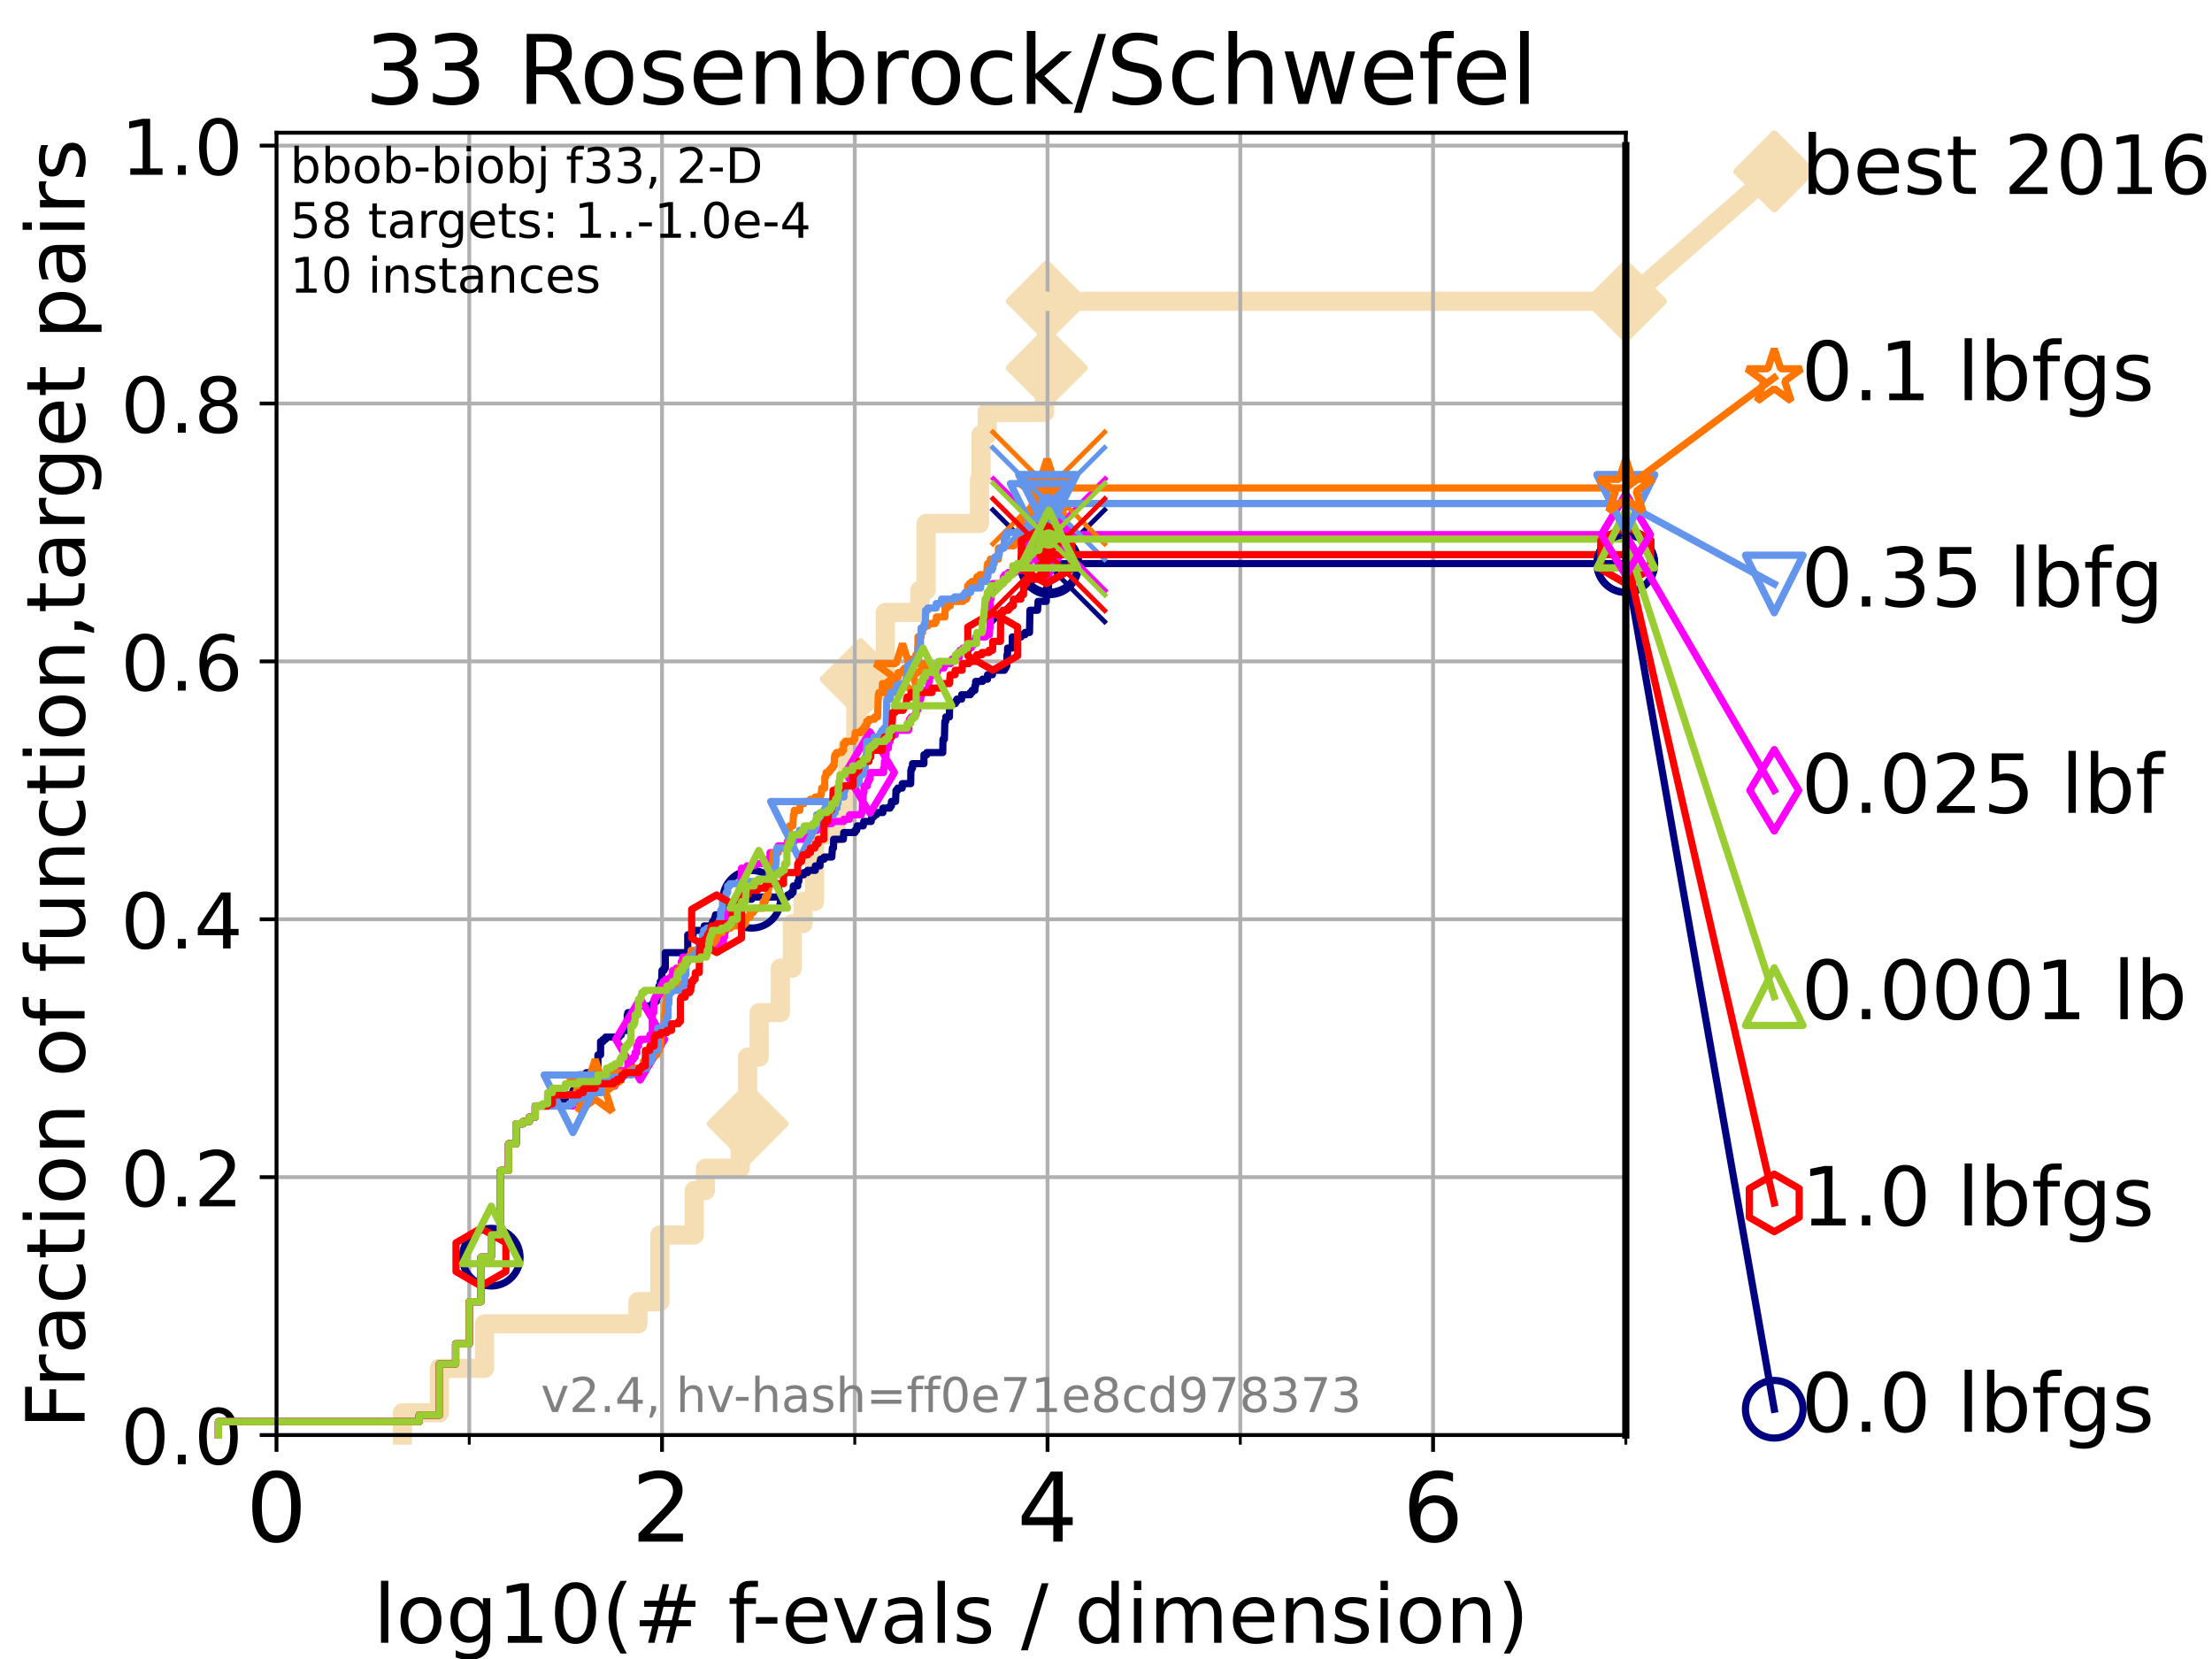 <?xml version="1.0" encoding="utf-8" standalone="no"?>
<!DOCTYPE svg PUBLIC "-//W3C//DTD SVG 1.1//EN"
  "http://www.w3.org/Graphics/SVG/1.1/DTD/svg11.dtd">
<!-- Created with matplotlib (https://matplotlib.org/) -->
<svg height="345.6pt" version="1.1" viewBox="0 0 460.8 345.6" width="460.8pt" xmlns="http://www.w3.org/2000/svg" xmlns:xlink="http://www.w3.org/1999/xlink">
 <defs>
  <style type="text/css">*{stroke-linecap:butt;stroke-linejoin:round;}</style>
 </defs>
 <g id="figure_1">
  <g id="patch_1">
   <path d="M 0 345.6 
L 460.8 345.6 
L 460.8 0 
L 0 0 
z
" style="fill:#ffffff;"/>
  </g>
  <g id="axes_1">
   <g id="patch_2">
    <path d="M 57.6 298.944 
L 338.688 298.944 
L 338.688 27.648 
L 57.6 27.648 
z
" style="fill:#ffffff;"/>
   </g>
   <g id="line2d_1">
    <path d="M 83.83 298.944 
L 83.83 294.313 
L 91.535 294.313 
L 91.535 285.05 
L 100.935 285.05 
L 100.935 275.788 
L 132.894 275.788 
L 132.894 271.157 
L 137.469 271.157 
L 137.469 257.263 
L 144.63 257.263 
L 144.63 248.001 
L 146.958 248.001 
L 146.958 243.37 
L 154.201 243.37 
L 154.201 234.107 
L 155.742 234.107 
L 155.742 220.214 
L 158.141 220.214 
L 158.141 210.951 
L 162.56 210.951 
L 162.56 201.689 
L 165.047 201.689 
L 165.047 192.426 
L 167.288 192.426 
L 167.288 187.795 
L 169.687 187.795 
L 169.687 173.901 
L 174.175 173.901 
L 174.175 169.27 
L 176.631 169.27 
L 176.631 155.377 
L 178.292 155.377 
L 178.292 146.114 
L 179.287 146.114 
L 179.287 141.483 
L 184.438 141.483 
L 184.438 127.589 
L 191.621 127.589 
L 191.621 122.958 
L 192.922 122.958 
L 192.922 109.065 
L 204.043 109.065 
L 204.043 99.802 
L 204.36 99.802 
L 204.36 90.54 
L 205.64 90.54 
L 205.64 85.909 
L 217.607 85.909 
L 217.607 76.646 
L 218.051 76.646 
L 218.051 62.753 
L 338.688 62.753 
" style="fill:none;stroke:#f5deb3;stroke-linecap:square;stroke-width:4;"/>
   </g>
   <g id="line2d_2">
    <defs>
     <path d="M 0 7.778 
L 7.778 0 
L 0 -7.778 
L -7.778 0 
z
" id="m9a0b77d86d" style="stroke:#f5deb3;stroke-linejoin:miter;stroke-width:1.5;"/>
    </defs>
    <g>
     <use style="fill:#f5deb3;stroke:#f5deb3;stroke-linejoin:miter;stroke-width:1.5;" x="155.742" xlink:href="#m9a0b77d86d" y="234.107"/>
     <use style="fill:#f5deb3;stroke:#f5deb3;stroke-linejoin:miter;stroke-width:1.5;" x="179.287" xlink:href="#m9a0b77d86d" y="141.483"/>
     <use style="fill:#f5deb3;stroke:#f5deb3;stroke-linejoin:miter;stroke-width:1.5;" x="218.051" xlink:href="#m9a0b77d86d" y="76.646"/>
     <use style="fill:#f5deb3;stroke:#f5deb3;stroke-linejoin:miter;stroke-width:1.5;" x="218.051" xlink:href="#m9a0b77d86d" y="62.753"/>
     <use style="fill:#f5deb3;stroke:#f5deb3;stroke-linejoin:miter;stroke-width:1.5;" x="338.688" xlink:href="#m9a0b77d86d" y="62.753"/>
    </g>
   </g>
   <g id="line2d_3">
    <path style="fill:none;stroke:#f5deb3;stroke-linecap:square;stroke-width:4;"/>
    <g/>
   </g>
   <g id="line2d_4">
    <path d="M 338.688 62.753 
L 369.608 35.706 
" style="fill:none;stroke:#f5deb3;stroke-linecap:square;stroke-width:4;"/>
    <g>
     <use style="fill:#f5deb3;stroke:#f5deb3;stroke-linejoin:miter;stroke-width:1.5;" x="338.688" xlink:href="#m9a0b77d86d" y="62.753"/>
     <use style="fill:#f5deb3;stroke:#f5deb3;stroke-linejoin:miter;stroke-width:1.5;" x="369.608" xlink:href="#m9a0b77d86d" y="35.706"/>
    </g>
   </g>
   <g id="matplotlib.axis_1">
    <g id="xtick_1">
     <g id="line2d_5">
      <path clip-path="url(#p81bc3ee7eb)" d="M 57.6 298.944 
L 57.6 27.648 
" style="fill:none;stroke:#b0b0b0;stroke-linecap:square;stroke-width:0.8;"/>
     </g>
     <g id="line2d_6">
      <defs>
       <path d="M 0 0 
L 0 3.5 
" id="m51545d792f" style="stroke:#000000;stroke-width:0.8;"/>
      </defs>
      <g>
       <use style="stroke:#000000;stroke-width:0.8;" x="57.6" xlink:href="#m51545d792f" y="298.944"/>
      </g>
     </g>
     <g id="text_1">
      <!-- 0 -->
      <g transform="translate(51.237 321.141)scale(0.2 -0.2)">
       <defs>
        <path d="M 31.781 66.406 
Q 24.172 66.406 20.328 58.906 
Q 16.5 51.422 16.5 36.375 
Q 16.5 21.391 20.328 13.891 
Q 24.172 6.391 31.781 6.391 
Q 39.453 6.391 43.281 13.891 
Q 47.125 21.391 47.125 36.375 
Q 47.125 51.422 43.281 58.906 
Q 39.453 66.406 31.781 66.406 
z
M 31.781 74.219 
Q 44.047 74.219 50.516 64.516 
Q 56.984 54.828 56.984 36.375 
Q 56.984 17.969 50.516 8.266 
Q 44.047 -1.422 31.781 -1.422 
Q 19.531 -1.422 13.062 8.266 
Q 6.594 17.969 6.594 36.375 
Q 6.594 54.828 13.062 64.516 
Q 19.531 74.219 31.781 74.219 
z
" id="DejaVuSans-48"/>
       </defs>
       <use xlink:href="#DejaVuSans-48"/>
      </g>
     </g>
    </g>
    <g id="xtick_2">
     <g id="line2d_7">
      <path clip-path="url(#p81bc3ee7eb)" d="M 137.911 298.944 
L 137.911 27.648 
" style="fill:none;stroke:#b0b0b0;stroke-linecap:square;stroke-width:0.8;"/>
     </g>
     <g id="line2d_8">
      <g>
       <use style="stroke:#000000;stroke-width:0.8;" x="137.911" xlink:href="#m51545d792f" y="298.944"/>
      </g>
     </g>
     <g id="text_2">
      <!-- 2 -->
      <g transform="translate(131.548 321.141)scale(0.2 -0.2)">
       <defs>
        <path d="M 19.188 8.297 
L 53.609 8.297 
L 53.609 0 
L 7.328 0 
L 7.328 8.297 
Q 12.938 14.109 22.625 23.891 
Q 32.328 33.688 34.812 36.531 
Q 39.547 41.844 41.422 45.531 
Q 43.312 49.219 43.312 52.781 
Q 43.312 58.594 39.234 62.25 
Q 35.156 65.922 28.609 65.922 
Q 23.969 65.922 18.812 64.312 
Q 13.672 62.703 7.812 59.422 
L 7.812 69.391 
Q 13.766 71.781 18.938 73 
Q 24.125 74.219 28.422 74.219 
Q 39.75 74.219 46.484 68.547 
Q 53.219 62.891 53.219 53.422 
Q 53.219 48.922 51.531 44.891 
Q 49.859 40.875 45.406 35.406 
Q 44.188 33.984 37.641 27.219 
Q 31.109 20.453 19.188 8.297 
z
" id="DejaVuSans-50"/>
       </defs>
       <use xlink:href="#DejaVuSans-50"/>
      </g>
     </g>
    </g>
    <g id="xtick_3">
     <g id="line2d_9">
      <path clip-path="url(#p81bc3ee7eb)" d="M 218.222 298.944 
L 218.222 27.648 
" style="fill:none;stroke:#b0b0b0;stroke-linecap:square;stroke-width:0.8;"/>
     </g>
     <g id="line2d_10">
      <g>
       <use style="stroke:#000000;stroke-width:0.8;" x="218.222" xlink:href="#m51545d792f" y="298.944"/>
      </g>
     </g>
     <g id="text_3">
      <!-- 4 -->
      <g transform="translate(211.859 321.141)scale(0.2 -0.2)">
       <defs>
        <path d="M 37.797 64.312 
L 12.891 25.391 
L 37.797 25.391 
z
M 35.203 72.906 
L 47.609 72.906 
L 47.609 25.391 
L 58.016 25.391 
L 58.016 17.188 
L 47.609 17.188 
L 47.609 0 
L 37.797 0 
L 37.797 17.188 
L 4.891 17.188 
L 4.891 26.703 
z
" id="DejaVuSans-52"/>
       </defs>
       <use xlink:href="#DejaVuSans-52"/>
      </g>
     </g>
    </g>
    <g id="xtick_4">
     <g id="line2d_11">
      <path clip-path="url(#p81bc3ee7eb)" d="M 298.533 298.944 
L 298.533 27.648 
" style="fill:none;stroke:#b0b0b0;stroke-linecap:square;stroke-width:0.8;"/>
     </g>
     <g id="line2d_12">
      <g>
       <use style="stroke:#000000;stroke-width:0.8;" x="298.533" xlink:href="#m51545d792f" y="298.944"/>
      </g>
     </g>
     <g id="text_4">
      <!-- 6 -->
      <g transform="translate(292.17 321.141)scale(0.2 -0.2)">
       <defs>
        <path d="M 33.016 40.375 
Q 26.375 40.375 22.484 35.828 
Q 18.609 31.297 18.609 23.391 
Q 18.609 15.531 22.484 10.953 
Q 26.375 6.391 33.016 6.391 
Q 39.656 6.391 43.531 10.953 
Q 47.406 15.531 47.406 23.391 
Q 47.406 31.297 43.531 35.828 
Q 39.656 40.375 33.016 40.375 
z
M 52.594 71.297 
L 52.594 62.312 
Q 48.875 64.062 45.094 64.984 
Q 41.312 65.922 37.594 65.922 
Q 27.828 65.922 22.672 59.328 
Q 17.531 52.734 16.797 39.406 
Q 19.672 43.656 24.016 45.922 
Q 28.375 48.188 33.594 48.188 
Q 44.578 48.188 50.953 41.516 
Q 57.328 34.859 57.328 23.391 
Q 57.328 12.156 50.688 5.359 
Q 44.047 -1.422 33.016 -1.422 
Q 20.359 -1.422 13.672 8.266 
Q 6.984 17.969 6.984 36.375 
Q 6.984 53.656 15.188 63.938 
Q 23.391 74.219 37.203 74.219 
Q 40.922 74.219 44.703 73.484 
Q 48.484 72.75 52.594 71.297 
z
" id="DejaVuSans-54"/>
       </defs>
       <use xlink:href="#DejaVuSans-54"/>
      </g>
     </g>
    </g>
    <g id="xtick_5">
     <g id="line2d_13">
      <path clip-path="url(#p81bc3ee7eb)" d="M 97.755 298.944 
L 97.755 27.648 
" style="fill:none;stroke:#b0b0b0;stroke-linecap:square;stroke-width:0.8;"/>
     </g>
     <g id="line2d_14">
      <defs>
       <path d="M 0 0 
L 0 2 
" id="m6c218e2d42" style="stroke:#000000;stroke-width:0.6;"/>
      </defs>
      <g>
       <use style="stroke:#000000;stroke-width:0.6;" x="97.755" xlink:href="#m6c218e2d42" y="298.944"/>
      </g>
     </g>
    </g>
    <g id="xtick_6">
     <g id="line2d_15">
      <path clip-path="url(#p81bc3ee7eb)" d="M 178.066 298.944 
L 178.066 27.648 
" style="fill:none;stroke:#b0b0b0;stroke-linecap:square;stroke-width:0.8;"/>
     </g>
     <g id="line2d_16">
      <g>
       <use style="stroke:#000000;stroke-width:0.6;" x="178.066" xlink:href="#m6c218e2d42" y="298.944"/>
      </g>
     </g>
    </g>
    <g id="xtick_7">
     <g id="line2d_17">
      <path clip-path="url(#p81bc3ee7eb)" d="M 258.377 298.944 
L 258.377 27.648 
" style="fill:none;stroke:#b0b0b0;stroke-linecap:square;stroke-width:0.8;"/>
     </g>
     <g id="line2d_18">
      <g>
       <use style="stroke:#000000;stroke-width:0.6;" x="258.377" xlink:href="#m6c218e2d42" y="298.944"/>
      </g>
     </g>
    </g>
    <g id="xtick_8">
     <g id="line2d_19">
      <path clip-path="url(#p81bc3ee7eb)" d="M 338.688 298.944 
L 338.688 27.648 
" style="fill:none;stroke:#b0b0b0;stroke-linecap:square;stroke-width:0.8;"/>
     </g>
     <g id="line2d_20">
      <g>
       <use style="stroke:#000000;stroke-width:0.6;" x="338.688" xlink:href="#m6c218e2d42" y="298.944"/>
      </g>
     </g>
    </g>
    <g id="text_5">
     <!-- log10(# f-evals / dimension) -->
     <g transform="translate(77.764 342.218)scale(0.17 -0.17)">
      <defs>
       <path d="M 9.422 75.984 
L 18.406 75.984 
L 18.406 0 
L 9.422 0 
z
" id="DejaVuSans-108"/>
       <path d="M 30.609 48.391 
Q 23.391 48.391 19.188 42.75 
Q 14.984 37.109 14.984 27.297 
Q 14.984 17.484 19.156 11.844 
Q 23.344 6.203 30.609 6.203 
Q 37.797 6.203 41.984 11.859 
Q 46.188 17.531 46.188 27.297 
Q 46.188 37.016 41.984 42.703 
Q 37.797 48.391 30.609 48.391 
z
M 30.609 56 
Q 42.328 56 49.016 48.375 
Q 55.719 40.766 55.719 27.297 
Q 55.719 13.875 49.016 6.219 
Q 42.328 -1.422 30.609 -1.422 
Q 18.844 -1.422 12.172 6.219 
Q 5.516 13.875 5.516 27.297 
Q 5.516 40.766 12.172 48.375 
Q 18.844 56 30.609 56 
z
" id="DejaVuSans-111"/>
       <path d="M 45.406 27.984 
Q 45.406 37.75 41.375 43.109 
Q 37.359 48.484 30.078 48.484 
Q 22.859 48.484 18.828 43.109 
Q 14.797 37.75 14.797 27.984 
Q 14.797 18.266 18.828 12.891 
Q 22.859 7.516 30.078 7.516 
Q 37.359 7.516 41.375 12.891 
Q 45.406 18.266 45.406 27.984 
z
M 54.391 6.781 
Q 54.391 -7.172 48.188 -13.984 
Q 42 -20.797 29.203 -20.797 
Q 24.469 -20.797 20.266 -20.094 
Q 16.062 -19.391 12.109 -17.922 
L 12.109 -9.188 
Q 16.062 -11.328 19.922 -12.344 
Q 23.781 -13.375 27.781 -13.375 
Q 36.625 -13.375 41.016 -8.766 
Q 45.406 -4.156 45.406 5.172 
L 45.406 9.625 
Q 42.625 4.781 38.281 2.391 
Q 33.938 0 27.875 0 
Q 17.828 0 11.672 7.656 
Q 5.516 15.328 5.516 27.984 
Q 5.516 40.672 11.672 48.328 
Q 17.828 56 27.875 56 
Q 33.938 56 38.281 53.609 
Q 42.625 51.219 45.406 46.391 
L 45.406 54.688 
L 54.391 54.688 
z
" id="DejaVuSans-103"/>
       <path d="M 12.406 8.297 
L 28.516 8.297 
L 28.516 63.922 
L 10.984 60.406 
L 10.984 69.391 
L 28.422 72.906 
L 38.281 72.906 
L 38.281 8.297 
L 54.391 8.297 
L 54.391 0 
L 12.406 0 
z
" id="DejaVuSans-49"/>
       <path d="M 31 75.875 
Q 24.469 64.656 21.281 53.656 
Q 18.109 42.672 18.109 31.391 
Q 18.109 20.125 21.312 9.062 
Q 24.516 -2 31 -13.188 
L 23.188 -13.188 
Q 15.875 -1.703 12.234 9.375 
Q 8.594 20.453 8.594 31.391 
Q 8.594 42.281 12.203 53.312 
Q 15.828 64.359 23.188 75.875 
z
" id="DejaVuSans-40"/>
       <path d="M 51.125 44 
L 36.922 44 
L 32.812 27.688 
L 47.125 27.688 
z
M 43.797 71.781 
L 38.719 51.516 
L 52.984 51.516 
L 58.109 71.781 
L 65.922 71.781 
L 60.891 51.516 
L 76.125 51.516 
L 76.125 44 
L 58.984 44 
L 54.984 27.688 
L 70.516 27.688 
L 70.516 20.219 
L 53.078 20.219 
L 48 0 
L 40.188 0 
L 45.219 20.219 
L 30.906 20.219 
L 25.875 0 
L 18.016 0 
L 23.094 20.219 
L 7.719 20.219 
L 7.719 27.688 
L 24.906 27.688 
L 29 44 
L 13.281 44 
L 13.281 51.516 
L 30.906 51.516 
L 35.891 71.781 
z
" id="DejaVuSans-35"/>
       <path id="DejaVuSans-32"/>
       <path d="M 37.109 75.984 
L 37.109 68.5 
L 28.516 68.5 
Q 23.688 68.5 21.797 66.547 
Q 19.922 64.594 19.922 59.516 
L 19.922 54.688 
L 34.719 54.688 
L 34.719 47.703 
L 19.922 47.703 
L 19.922 0 
L 10.891 0 
L 10.891 47.703 
L 2.297 47.703 
L 2.297 54.688 
L 10.891 54.688 
L 10.891 58.5 
Q 10.891 67.625 15.141 71.797 
Q 19.391 75.984 28.609 75.984 
z
" id="DejaVuSans-102"/>
       <path d="M 4.891 31.391 
L 31.203 31.391 
L 31.203 23.391 
L 4.891 23.391 
z
" id="DejaVuSans-45"/>
       <path d="M 56.203 29.594 
L 56.203 25.203 
L 14.891 25.203 
Q 15.484 15.922 20.484 11.062 
Q 25.484 6.203 34.422 6.203 
Q 39.594 6.203 44.453 7.469 
Q 49.312 8.734 54.109 11.281 
L 54.109 2.781 
Q 49.266 0.734 44.188 -0.344 
Q 39.109 -1.422 33.891 -1.422 
Q 20.797 -1.422 13.156 6.188 
Q 5.516 13.812 5.516 26.812 
Q 5.516 40.234 12.766 48.109 
Q 20.016 56 32.328 56 
Q 43.359 56 49.781 48.891 
Q 56.203 41.797 56.203 29.594 
z
M 47.219 32.234 
Q 47.125 39.594 43.094 43.984 
Q 39.062 48.391 32.422 48.391 
Q 24.906 48.391 20.391 44.141 
Q 15.875 39.891 15.188 32.172 
z
" id="DejaVuSans-101"/>
       <path d="M 2.984 54.688 
L 12.5 54.688 
L 29.594 8.797 
L 46.688 54.688 
L 56.203 54.688 
L 35.688 0 
L 23.484 0 
z
" id="DejaVuSans-118"/>
       <path d="M 34.281 27.484 
Q 23.391 27.484 19.188 25 
Q 14.984 22.516 14.984 16.5 
Q 14.984 11.719 18.141 8.906 
Q 21.297 6.109 26.703 6.109 
Q 34.188 6.109 38.703 11.406 
Q 43.219 16.703 43.219 25.484 
L 43.219 27.484 
z
M 52.203 31.203 
L 52.203 0 
L 43.219 0 
L 43.219 8.297 
Q 40.141 3.328 35.547 0.953 
Q 30.953 -1.422 24.312 -1.422 
Q 15.922 -1.422 10.953 3.297 
Q 6 8.016 6 15.922 
Q 6 25.141 12.172 29.828 
Q 18.359 34.516 30.609 34.516 
L 43.219 34.516 
L 43.219 35.406 
Q 43.219 41.609 39.141 45 
Q 35.062 48.391 27.688 48.391 
Q 23 48.391 18.547 47.266 
Q 14.109 46.141 10.016 43.891 
L 10.016 52.203 
Q 14.938 54.109 19.578 55.047 
Q 24.219 56 28.609 56 
Q 40.484 56 46.344 49.844 
Q 52.203 43.703 52.203 31.203 
z
" id="DejaVuSans-97"/>
       <path d="M 44.281 53.078 
L 44.281 44.578 
Q 40.484 46.531 36.375 47.5 
Q 32.281 48.484 27.875 48.484 
Q 21.188 48.484 17.844 46.438 
Q 14.5 44.391 14.5 40.281 
Q 14.5 37.156 16.891 35.375 
Q 19.281 33.594 26.516 31.984 
L 29.594 31.297 
Q 39.156 29.25 43.188 25.516 
Q 47.219 21.781 47.219 15.094 
Q 47.219 7.469 41.188 3.016 
Q 35.156 -1.422 24.609 -1.422 
Q 20.219 -1.422 15.453 -0.562 
Q 10.688 0.297 5.422 2 
L 5.422 11.281 
Q 10.406 8.688 15.234 7.391 
Q 20.062 6.109 24.812 6.109 
Q 31.156 6.109 34.562 8.281 
Q 37.984 10.453 37.984 14.406 
Q 37.984 18.062 35.516 20.016 
Q 33.062 21.969 24.703 23.781 
L 21.578 24.516 
Q 13.234 26.266 9.516 29.906 
Q 5.812 33.547 5.812 39.891 
Q 5.812 47.609 11.281 51.797 
Q 16.75 56 26.812 56 
Q 31.781 56 36.172 55.266 
Q 40.578 54.547 44.281 53.078 
z
" id="DejaVuSans-115"/>
       <path d="M 25.391 72.906 
L 33.688 72.906 
L 8.297 -9.281 
L 0 -9.281 
z
" id="DejaVuSans-47"/>
       <path d="M 45.406 46.391 
L 45.406 75.984 
L 54.391 75.984 
L 54.391 0 
L 45.406 0 
L 45.406 8.203 
Q 42.578 3.328 38.25 0.953 
Q 33.938 -1.422 27.875 -1.422 
Q 17.969 -1.422 11.734 6.484 
Q 5.516 14.406 5.516 27.297 
Q 5.516 40.188 11.734 48.094 
Q 17.969 56 27.875 56 
Q 33.938 56 38.25 53.625 
Q 42.578 51.266 45.406 46.391 
z
M 14.797 27.297 
Q 14.797 17.391 18.875 11.75 
Q 22.953 6.109 30.078 6.109 
Q 37.203 6.109 41.297 11.75 
Q 45.406 17.391 45.406 27.297 
Q 45.406 37.203 41.297 42.844 
Q 37.203 48.484 30.078 48.484 
Q 22.953 48.484 18.875 42.844 
Q 14.797 37.203 14.797 27.297 
z
" id="DejaVuSans-100"/>
       <path d="M 9.422 54.688 
L 18.406 54.688 
L 18.406 0 
L 9.422 0 
z
M 9.422 75.984 
L 18.406 75.984 
L 18.406 64.594 
L 9.422 64.594 
z
" id="DejaVuSans-105"/>
       <path d="M 52 44.188 
Q 55.375 50.25 60.062 53.125 
Q 64.75 56 71.094 56 
Q 79.641 56 84.281 50.016 
Q 88.922 44.047 88.922 33.016 
L 88.922 0 
L 79.891 0 
L 79.891 32.719 
Q 79.891 40.578 77.094 44.375 
Q 74.312 48.188 68.609 48.188 
Q 61.625 48.188 57.562 43.547 
Q 53.516 38.922 53.516 30.906 
L 53.516 0 
L 44.484 0 
L 44.484 32.719 
Q 44.484 40.625 41.703 44.406 
Q 38.922 48.188 33.109 48.188 
Q 26.219 48.188 22.156 43.531 
Q 18.109 38.875 18.109 30.906 
L 18.109 0 
L 9.078 0 
L 9.078 54.688 
L 18.109 54.688 
L 18.109 46.188 
Q 21.188 51.219 25.484 53.609 
Q 29.781 56 35.688 56 
Q 41.656 56 45.828 52.969 
Q 50 49.953 52 44.188 
z
" id="DejaVuSans-109"/>
       <path d="M 54.891 33.016 
L 54.891 0 
L 45.906 0 
L 45.906 32.719 
Q 45.906 40.484 42.875 44.328 
Q 39.844 48.188 33.797 48.188 
Q 26.516 48.188 22.312 43.547 
Q 18.109 38.922 18.109 30.906 
L 18.109 0 
L 9.078 0 
L 9.078 54.688 
L 18.109 54.688 
L 18.109 46.188 
Q 21.344 51.125 25.703 53.562 
Q 30.078 56 35.797 56 
Q 45.219 56 50.047 50.172 
Q 54.891 44.344 54.891 33.016 
z
" id="DejaVuSans-110"/>
       <path d="M 8.016 75.875 
L 15.828 75.875 
Q 23.141 64.359 26.781 53.312 
Q 30.422 42.281 30.422 31.391 
Q 30.422 20.453 26.781 9.375 
Q 23.141 -1.703 15.828 -13.188 
L 8.016 -13.188 
Q 14.5 -2 17.703 9.062 
Q 20.906 20.125 20.906 31.391 
Q 20.906 42.672 17.703 53.656 
Q 14.5 64.656 8.016 75.875 
z
" id="DejaVuSans-41"/>
      </defs>
      <use xlink:href="#DejaVuSans-108"/>
      <use x="27.783" xlink:href="#DejaVuSans-111"/>
      <use x="88.965" xlink:href="#DejaVuSans-103"/>
      <use x="152.441" xlink:href="#DejaVuSans-49"/>
      <use x="216.064" xlink:href="#DejaVuSans-48"/>
      <use x="279.688" xlink:href="#DejaVuSans-40"/>
      <use x="318.701" xlink:href="#DejaVuSans-35"/>
      <use x="402.49" xlink:href="#DejaVuSans-32"/>
      <use x="434.277" xlink:href="#DejaVuSans-102"/>
      <use x="463.982" xlink:href="#DejaVuSans-45"/>
      <use x="500.066" xlink:href="#DejaVuSans-101"/>
      <use x="561.59" xlink:href="#DejaVuSans-118"/>
      <use x="620.77" xlink:href="#DejaVuSans-97"/>
      <use x="682.049" xlink:href="#DejaVuSans-108"/>
      <use x="709.832" xlink:href="#DejaVuSans-115"/>
      <use x="761.932" xlink:href="#DejaVuSans-32"/>
      <use x="793.719" xlink:href="#DejaVuSans-47"/>
      <use x="827.41" xlink:href="#DejaVuSans-32"/>
      <use x="859.197" xlink:href="#DejaVuSans-100"/>
      <use x="922.674" xlink:href="#DejaVuSans-105"/>
      <use x="950.457" xlink:href="#DejaVuSans-109"/>
      <use x="1047.869" xlink:href="#DejaVuSans-101"/>
      <use x="1109.393" xlink:href="#DejaVuSans-110"/>
      <use x="1172.771" xlink:href="#DejaVuSans-115"/>
      <use x="1224.871" xlink:href="#DejaVuSans-105"/>
      <use x="1252.654" xlink:href="#DejaVuSans-111"/>
      <use x="1313.836" xlink:href="#DejaVuSans-110"/>
      <use x="1377.215" xlink:href="#DejaVuSans-41"/>
     </g>
    </g>
   </g>
   <g id="matplotlib.axis_2">
    <g id="ytick_1">
     <g id="line2d_21">
      <path clip-path="url(#p81bc3ee7eb)" d="M 57.6 298.944 
L 338.688 298.944 
" style="fill:none;stroke:#b0b0b0;stroke-linecap:square;stroke-width:0.8;"/>
     </g>
     <g id="line2d_22">
      <defs>
       <path d="M 0 0 
L -3.5 0 
" id="m1ac5b96fa5" style="stroke:#000000;stroke-width:0.8;"/>
      </defs>
      <g>
       <use style="stroke:#000000;stroke-width:0.8;" x="57.6" xlink:href="#m1ac5b96fa5" y="298.944"/>
      </g>
     </g>
     <g id="text_6">
      <!-- 0.0 -->
      <g transform="translate(25.155 305.023)scale(0.16 -0.16)">
       <defs>
        <path d="M 10.688 12.406 
L 21 12.406 
L 21 0 
L 10.688 0 
z
" id="DejaVuSans-46"/>
       </defs>
       <use xlink:href="#DejaVuSans-48"/>
       <use x="63.623" xlink:href="#DejaVuSans-46"/>
       <use x="95.41" xlink:href="#DejaVuSans-48"/>
      </g>
     </g>
    </g>
    <g id="ytick_2">
     <g id="line2d_23">
      <path clip-path="url(#p81bc3ee7eb)" d="M 57.6 245.222 
L 338.688 245.222 
" style="fill:none;stroke:#b0b0b0;stroke-linecap:square;stroke-width:0.8;"/>
     </g>
     <g id="line2d_24">
      <g>
       <use style="stroke:#000000;stroke-width:0.8;" x="57.6" xlink:href="#m1ac5b96fa5" y="245.222"/>
      </g>
     </g>
     <g id="text_7">
      <!-- 0.2 -->
      <g transform="translate(25.155 251.301)scale(0.16 -0.16)">
       <use xlink:href="#DejaVuSans-48"/>
       <use x="63.623" xlink:href="#DejaVuSans-46"/>
       <use x="95.41" xlink:href="#DejaVuSans-50"/>
      </g>
     </g>
    </g>
    <g id="ytick_3">
     <g id="line2d_25">
      <path clip-path="url(#p81bc3ee7eb)" d="M 57.6 191.5 
L 338.688 191.5 
" style="fill:none;stroke:#b0b0b0;stroke-linecap:square;stroke-width:0.8;"/>
     </g>
     <g id="line2d_26">
      <g>
       <use style="stroke:#000000;stroke-width:0.8;" x="57.6" xlink:href="#m1ac5b96fa5" y="191.5"/>
      </g>
     </g>
     <g id="text_8">
      <!-- 0.4 -->
      <g transform="translate(25.155 197.579)scale(0.16 -0.16)">
       <use xlink:href="#DejaVuSans-48"/>
       <use x="63.623" xlink:href="#DejaVuSans-46"/>
       <use x="95.41" xlink:href="#DejaVuSans-52"/>
      </g>
     </g>
    </g>
    <g id="ytick_4">
     <g id="line2d_27">
      <path clip-path="url(#p81bc3ee7eb)" d="M 57.6 137.778 
L 338.688 137.778 
" style="fill:none;stroke:#b0b0b0;stroke-linecap:square;stroke-width:0.8;"/>
     </g>
     <g id="line2d_28">
      <g>
       <use style="stroke:#000000;stroke-width:0.8;" x="57.6" xlink:href="#m1ac5b96fa5" y="137.778"/>
      </g>
     </g>
     <g id="text_9">
      <!-- 0.6 -->
      <g transform="translate(25.155 143.857)scale(0.16 -0.16)">
       <use xlink:href="#DejaVuSans-48"/>
       <use x="63.623" xlink:href="#DejaVuSans-46"/>
       <use x="95.41" xlink:href="#DejaVuSans-54"/>
      </g>
     </g>
    </g>
    <g id="ytick_5">
     <g id="line2d_29">
      <path clip-path="url(#p81bc3ee7eb)" d="M 57.6 84.056 
L 338.688 84.056 
" style="fill:none;stroke:#b0b0b0;stroke-linecap:square;stroke-width:0.8;"/>
     </g>
     <g id="line2d_30">
      <g>
       <use style="stroke:#000000;stroke-width:0.8;" x="57.6" xlink:href="#m1ac5b96fa5" y="84.056"/>
      </g>
     </g>
     <g id="text_10">
      <!-- 0.8 -->
      <g transform="translate(25.155 90.135)scale(0.16 -0.16)">
       <defs>
        <path d="M 31.781 34.625 
Q 24.75 34.625 20.719 30.859 
Q 16.703 27.094 16.703 20.516 
Q 16.703 13.922 20.719 10.156 
Q 24.75 6.391 31.781 6.391 
Q 38.812 6.391 42.859 10.172 
Q 46.922 13.969 46.922 20.516 
Q 46.922 27.094 42.891 30.859 
Q 38.875 34.625 31.781 34.625 
z
M 21.922 38.812 
Q 15.578 40.375 12.031 44.719 
Q 8.5 49.078 8.5 55.328 
Q 8.5 64.062 14.719 69.141 
Q 20.953 74.219 31.781 74.219 
Q 42.672 74.219 48.875 69.141 
Q 55.078 64.062 55.078 55.328 
Q 55.078 49.078 51.531 44.719 
Q 48 40.375 41.703 38.812 
Q 48.828 37.156 52.797 32.312 
Q 56.781 27.484 56.781 20.516 
Q 56.781 9.906 50.312 4.234 
Q 43.844 -1.422 31.781 -1.422 
Q 19.734 -1.422 13.25 4.234 
Q 6.781 9.906 6.781 20.516 
Q 6.781 27.484 10.781 32.312 
Q 14.797 37.156 21.922 38.812 
z
M 18.312 54.391 
Q 18.312 48.734 21.844 45.562 
Q 25.391 42.391 31.781 42.391 
Q 38.141 42.391 41.719 45.562 
Q 45.312 48.734 45.312 54.391 
Q 45.312 60.062 41.719 63.234 
Q 38.141 66.406 31.781 66.406 
Q 25.391 66.406 21.844 63.234 
Q 18.312 60.062 18.312 54.391 
z
" id="DejaVuSans-56"/>
       </defs>
       <use xlink:href="#DejaVuSans-48"/>
       <use x="63.623" xlink:href="#DejaVuSans-46"/>
       <use x="95.41" xlink:href="#DejaVuSans-56"/>
      </g>
     </g>
    </g>
    <g id="ytick_6">
     <g id="line2d_31">
      <path clip-path="url(#p81bc3ee7eb)" d="M 57.6 30.334 
L 338.688 30.334 
" style="fill:none;stroke:#b0b0b0;stroke-linecap:square;stroke-width:0.8;"/>
     </g>
     <g id="line2d_32">
      <g>
       <use style="stroke:#000000;stroke-width:0.8;" x="57.6" xlink:href="#m1ac5b96fa5" y="30.334"/>
      </g>
     </g>
     <g id="text_11">
      <!-- 1.0 -->
      <g transform="translate(25.155 36.413)scale(0.16 -0.16)">
       <use xlink:href="#DejaVuSans-49"/>
       <use x="63.623" xlink:href="#DejaVuSans-46"/>
       <use x="95.41" xlink:href="#DejaVuSans-48"/>
      </g>
     </g>
    </g>
    <g id="text_12">
     <!-- Fraction of function,target pairs -->
     <g transform="translate(17.62 297.681)rotate(-90)scale(0.17 -0.17)">
      <defs>
       <path d="M 9.812 72.906 
L 51.703 72.906 
L 51.703 64.594 
L 19.672 64.594 
L 19.672 43.109 
L 48.578 43.109 
L 48.578 34.812 
L 19.672 34.812 
L 19.672 0 
L 9.812 0 
z
" id="DejaVuSans-70"/>
       <path d="M 41.109 46.297 
Q 39.594 47.172 37.812 47.578 
Q 36.031 48 33.891 48 
Q 26.266 48 22.188 43.047 
Q 18.109 38.094 18.109 28.812 
L 18.109 0 
L 9.078 0 
L 9.078 54.688 
L 18.109 54.688 
L 18.109 46.188 
Q 20.953 51.172 25.484 53.578 
Q 30.031 56 36.531 56 
Q 37.453 56 38.578 55.875 
Q 39.703 55.766 41.062 55.516 
z
" id="DejaVuSans-114"/>
       <path d="M 48.781 52.594 
L 48.781 44.188 
Q 44.969 46.297 41.141 47.344 
Q 37.312 48.391 33.406 48.391 
Q 24.656 48.391 19.812 42.844 
Q 14.984 37.312 14.984 27.297 
Q 14.984 17.281 19.812 11.734 
Q 24.656 6.203 33.406 6.203 
Q 37.312 6.203 41.141 7.25 
Q 44.969 8.297 48.781 10.406 
L 48.781 2.094 
Q 45.016 0.344 40.984 -0.531 
Q 36.969 -1.422 32.422 -1.422 
Q 20.062 -1.422 12.781 6.344 
Q 5.516 14.109 5.516 27.297 
Q 5.516 40.672 12.859 48.328 
Q 20.219 56 33.016 56 
Q 37.156 56 41.109 55.141 
Q 45.062 54.297 48.781 52.594 
z
" id="DejaVuSans-99"/>
       <path d="M 18.312 70.219 
L 18.312 54.688 
L 36.812 54.688 
L 36.812 47.703 
L 18.312 47.703 
L 18.312 18.016 
Q 18.312 11.328 20.141 9.422 
Q 21.969 7.516 27.594 7.516 
L 36.812 7.516 
L 36.812 0 
L 27.594 0 
Q 17.188 0 13.234 3.875 
Q 9.281 7.766 9.281 18.016 
L 9.281 47.703 
L 2.688 47.703 
L 2.688 54.688 
L 9.281 54.688 
L 9.281 70.219 
z
" id="DejaVuSans-116"/>
       <path d="M 8.5 21.578 
L 8.5 54.688 
L 17.484 54.688 
L 17.484 21.922 
Q 17.484 14.156 20.5 10.266 
Q 23.531 6.391 29.594 6.391 
Q 36.859 6.391 41.078 11.031 
Q 45.312 15.672 45.312 23.688 
L 45.312 54.688 
L 54.297 54.688 
L 54.297 0 
L 45.312 0 
L 45.312 8.406 
Q 42.047 3.422 37.719 1 
Q 33.406 -1.422 27.688 -1.422 
Q 18.266 -1.422 13.375 4.438 
Q 8.5 10.297 8.5 21.578 
z
M 31.109 56 
z
" id="DejaVuSans-117"/>
       <path d="M 11.719 12.406 
L 22.016 12.406 
L 22.016 4 
L 14.016 -11.625 
L 7.719 -11.625 
L 11.719 4 
z
" id="DejaVuSans-44"/>
       <path d="M 18.109 8.203 
L 18.109 -20.797 
L 9.078 -20.797 
L 9.078 54.688 
L 18.109 54.688 
L 18.109 46.391 
Q 20.953 51.266 25.266 53.625 
Q 29.594 56 35.594 56 
Q 45.562 56 51.781 48.094 
Q 58.016 40.188 58.016 27.297 
Q 58.016 14.406 51.781 6.484 
Q 45.562 -1.422 35.594 -1.422 
Q 29.594 -1.422 25.266 0.953 
Q 20.953 3.328 18.109 8.203 
z
M 48.688 27.297 
Q 48.688 37.203 44.609 42.844 
Q 40.531 48.484 33.406 48.484 
Q 26.266 48.484 22.188 42.844 
Q 18.109 37.203 18.109 27.297 
Q 18.109 17.391 22.188 11.75 
Q 26.266 6.109 33.406 6.109 
Q 40.531 6.109 44.609 11.75 
Q 48.688 17.391 48.688 27.297 
z
" id="DejaVuSans-112"/>
      </defs>
      <use xlink:href="#DejaVuSans-70"/>
      <use x="50.27" xlink:href="#DejaVuSans-114"/>
      <use x="91.383" xlink:href="#DejaVuSans-97"/>
      <use x="152.662" xlink:href="#DejaVuSans-99"/>
      <use x="207.643" xlink:href="#DejaVuSans-116"/>
      <use x="246.852" xlink:href="#DejaVuSans-105"/>
      <use x="274.635" xlink:href="#DejaVuSans-111"/>
      <use x="335.816" xlink:href="#DejaVuSans-110"/>
      <use x="399.195" xlink:href="#DejaVuSans-32"/>
      <use x="430.982" xlink:href="#DejaVuSans-111"/>
      <use x="492.164" xlink:href="#DejaVuSans-102"/>
      <use x="527.369" xlink:href="#DejaVuSans-32"/>
      <use x="559.156" xlink:href="#DejaVuSans-102"/>
      <use x="594.361" xlink:href="#DejaVuSans-117"/>
      <use x="657.74" xlink:href="#DejaVuSans-110"/>
      <use x="721.119" xlink:href="#DejaVuSans-99"/>
      <use x="776.1" xlink:href="#DejaVuSans-116"/>
      <use x="815.309" xlink:href="#DejaVuSans-105"/>
      <use x="843.092" xlink:href="#DejaVuSans-111"/>
      <use x="904.273" xlink:href="#DejaVuSans-110"/>
      <use x="967.652" xlink:href="#DejaVuSans-44"/>
      <use x="999.439" xlink:href="#DejaVuSans-116"/>
      <use x="1038.648" xlink:href="#DejaVuSans-97"/>
      <use x="1099.928" xlink:href="#DejaVuSans-114"/>
      <use x="1139.291" xlink:href="#DejaVuSans-103"/>
      <use x="1202.768" xlink:href="#DejaVuSans-101"/>
      <use x="1264.291" xlink:href="#DejaVuSans-116"/>
      <use x="1303.5" xlink:href="#DejaVuSans-32"/>
      <use x="1335.287" xlink:href="#DejaVuSans-112"/>
      <use x="1398.764" xlink:href="#DejaVuSans-97"/>
      <use x="1460.043" xlink:href="#DejaVuSans-105"/>
      <use x="1487.826" xlink:href="#DejaVuSans-114"/>
      <use x="1528.939" xlink:href="#DejaVuSans-115"/>
     </g>
    </g>
   </g>
   <g id="line2d_33">
    <defs>
     <path d="M 0 1.5 
C 0.398 1.5 0.779 1.342 1.061 1.061 
C 1.342 0.779 1.5 0.398 1.5 0 
C 1.5 -0.398 1.342 -0.779 1.061 -1.061 
C 0.779 -1.342 0.398 -1.5 0 -1.5 
C -0.398 -1.5 -0.779 -1.342 -1.061 -1.061 
C -1.342 -0.779 -1.5 -0.398 -1.5 0 
C -1.5 0.398 -1.342 0.779 -1.061 1.061 
C -0.779 1.342 -0.398 1.5 0 1.5 
z
" id="m1064173623" style="stroke:#f5deb3;"/>
    </defs>
    <g>
     <use style="fill:#f5deb3;stroke:#f5deb3;" x="218.051" xlink:href="#m1064173623" y="62.753"/>
     <use style="fill:#f5deb3;stroke:#f5deb3;" x="218.051" xlink:href="#m1064173623" y="62.753"/>
    </g>
   </g>
   <g id="line2d_34">
    <defs>
     <path d="M 0 1.5 
C 0.398 1.5 0.779 1.342 1.061 1.061 
C 1.342 0.779 1.5 0.398 1.5 0 
C 1.5 -0.398 1.342 -0.779 1.061 -1.061 
C 0.779 -1.342 0.398 -1.5 0 -1.5 
C -0.398 -1.5 -0.779 -1.342 -1.061 -1.061 
C -1.342 -0.779 -1.5 -0.398 -1.5 0 
C -1.5 0.398 -1.342 0.779 -1.061 1.061 
C -0.779 1.342 -0.398 1.5 0 1.5 
z
" id="m0e4a1af1e8" style="stroke:#000080;"/>
    </defs>
    <g>
     <use style="fill:#000080;stroke:#000080;" x="218.657" xlink:href="#m0e4a1af1e8" y="117.401"/>
     <use style="fill:#000080;stroke:#000080;" x="218.657" xlink:href="#m0e4a1af1e8" y="117.401"/>
    </g>
   </g>
   <g id="line2d_35">
    <path d="M 45.512 298.944 
L 45.512 296.165 
L 87.33 296.165 
L 87.33 294.776 
L 91.535 294.776 
L 91.535 284.124 
L 94.921 284.124 
L 94.921 279.956 
L 97.755 279.956 
L 97.755 271.157 
L 100.193 271.157 
L 100.193 261.894 
L 102.331 261.894 
L 102.331 257.263 
L 104.235 257.263 
L 104.235 243.833 
L 105.952 243.833 
L 105.952 238.275 
L 107.515 238.275 
L 107.515 234.107 
L 108.949 234.107 
L 108.949 233.644 
L 110.274 233.644 
L 110.274 232.718 
L 111.506 232.718 
L 111.506 230.402 
L 114.08 230.402 
L 114.08 229.939 
L 116.02 229.939 
L 116.02 229.013 
L 117.765 229.013 
L 117.765 228.087 
L 119.352 228.087 
L 119.352 227.16 
L 120.094 227.16 
L 120.094 224.382 
L 120.572 224.382 
L 120.572 223.918 
L 122.148 223.918 
L 122.148 223.455 
L 123.985 223.455 
L 123.985 222.066 
L 124.557 222.066 
L 124.557 219.75 
L 125.111 219.75 
L 125.111 216.972 
L 125.648 216.972 
L 125.648 216.509 
L 126.168 216.509 
L 126.168 216.045 
L 129.002 216.045 
L 129.002 215.582 
L 129.433 215.582 
L 129.433 215.119 
L 129.574 215.119 
L 129.574 214.656 
L 130.665 214.656 
L 130.665 211.414 
L 130.796 211.414 
L 130.796 210.951 
L 132.542 210.951 
L 132.542 210.488 
L 132.66 210.488 
L 132.66 210.025 
L 132.894 210.025 
L 132.894 209.562 
L 135.879 209.562 
L 135.879 209.099 
L 136.17 209.099 
L 136.17 208.635 
L 136.739 208.635 
L 136.739 207.709 
L 137.016 207.709 
L 137.016 206.783 
L 137.29 206.783 
L 137.29 205.394 
L 137.559 205.394 
L 137.559 204.467 
L 137.823 204.467 
L 137.911 202.152 
L 138.341 202.152 
L 138.341 201.689 
L 138.595 201.689 
L 138.595 198.447 
L 143.273 198.447 
L 143.273 194.742 
L 144.391 194.742 
L 144.391 193.816 
L 146.697 193.816 
L 146.697 192.889 
L 148.258 192.889 
L 148.258 192.426 
L 148.45 192.426 
L 148.45 191.963 
L 148.78 191.963 
L 148.78 191.5 
L 148.92 191.5 
L 148.92 191.037 
L 149.058 191.037 
L 149.058 190.574 
L 150.258 190.574 
L 150.258 190.111 
L 150.766 190.111 
L 150.766 189.184 
L 151.015 189.184 
L 151.015 188.721 
L 154.841 188.721 
L 154.841 187.332 
L 156.599 187.332 
L 156.599 186.869 
L 164.121 186.869 
L 164.121 186.406 
L 164.806 186.406 
L 164.806 185.943 
L 165.212 185.943 
L 165.266 184.553 
L 166.186 184.553 
L 166.186 183.627 
L 166.392 183.627 
L 166.494 182.238 
L 167.433 182.238 
L 167.433 181.775 
L 168.233 181.775 
L 168.233 181.311 
L 169.842 181.311 
L 169.842 180.385 
L 170.82 180.385 
L 170.82 179.459 
L 170.938 179.459 
L 170.938 178.996 
L 171.683 178.996 
L 171.683 178.533 
L 173.292 178.533 
L 173.395 176.68 
L 173.632 176.68 
L 173.666 174.828 
L 175.688 174.828 
L 175.767 173.438 
L 178.092 173.438 
L 178.092 172.975 
L 178.454 172.975 
L 178.454 172.512 
L 178.573 172.512 
L 178.573 172.049 
L 179.823 172.049 
L 179.925 171.123 
L 181.484 171.123 
L 181.591 170.196 
L 181.986 170.196 
L 181.986 169.733 
L 182.575 169.733 
L 182.575 169.27 
L 183.922 169.27 
L 183.922 168.344 
L 185.408 168.344 
L 185.408 167.881 
L 185.704 167.881 
L 185.704 166.955 
L 186.571 166.955 
L 186.651 164.639 
L 187.004 164.639 
L 187.004 164.176 
L 187.945 164.176 
L 187.945 163.25 
L 189.713 163.25 
L 189.748 160.471 
L 189.877 160.471 
L 189.877 160.008 
L 190.102 160.008 
L 190.102 159.082 
L 192.474 159.082 
L 192.474 157.229 
L 193.07 157.229 
L 193.07 156.766 
L 196.392 156.766 
L 196.438 153.987 
L 196.739 153.987 
L 196.831 150.282 
L 197.018 150.282 
L 197.018 149.356 
L 197.777 149.356 
L 197.811 147.04 
L 198.04 147.04 
L 198.04 146.577 
L 199.024 146.577 
L 199.024 146.114 
L 199.336 146.114 
L 199.336 145.651 
L 200.32 145.651 
L 200.32 144.725 
L 202.133 144.725 
L 202.133 144.262 
L 202.513 144.262 
L 202.513 143.799 
L 203.091 143.799 
L 203.091 142.872 
L 203.242 142.872 
L 203.242 141.946 
L 204.687 141.946 
L 204.687 141.483 
L 205.724 141.483 
L 205.724 140.557 
L 206.742 140.557 
L 206.742 139.631 
L 209.229 139.631 
L 209.229 139.167 
L 209.537 139.167 
L 209.537 138.704 
L 209.745 138.704 
L 209.779 136.389 
L 209.882 136.389 
L 209.908 134.999 
L 210.868 134.999 
L 210.876 132.684 
L 212.723 132.684 
L 212.723 132.221 
L 213.534 132.221 
L 213.534 131.757 
L 214.468 131.757 
L 214.56 127.126 
L 216.143 127.126 
L 216.247 125.274 
L 217.962 125.274 
L 218.031 122.495 
L 218.411 122.495 
L 218.45 117.864 
L 218.657 117.864 
L 218.657 117.401 
L 338.688 117.401 
L 338.688 117.401 
" style="fill:none;stroke:#000080;stroke-linecap:square;stroke-width:1.5;"/>
   </g>
   <g id="line2d_36">
    <defs>
     <path d="M 0 6 
C 1.591 6 3.117 5.368 4.243 4.243 
C 5.368 3.117 6 1.591 6 0 
C 6 -1.591 5.368 -3.117 4.243 -4.243 
C 3.117 -5.368 1.591 -6 0 -6 
C -1.591 -6 -3.117 -5.368 -4.243 -4.243 
C -5.368 -3.117 -6 -1.591 -6 0 
C -6 1.591 -5.368 3.117 -4.243 4.243 
C -3.117 5.368 -1.591 6 0 6 
z
" id="m7af66f6fb1" style="stroke:#000080;stroke-width:1.5;"/>
    </defs>
    <g>
     <use style="fill-opacity:0;stroke:#000080;stroke-width:1.5;" x="102.331" xlink:href="#m7af66f6fb1" y="261.894"/>
     <use style="fill-opacity:0;stroke:#000080;stroke-width:1.5;" x="156.599" xlink:href="#m7af66f6fb1" y="187.332"/>
     <use style="fill-opacity:0;stroke:#000080;stroke-width:1.5;" x="218.657" xlink:href="#m7af66f6fb1" y="117.864"/>
     <use style="fill-opacity:0;stroke:#000080;stroke-width:1.5;" x="218.657" xlink:href="#m7af66f6fb1" y="117.401"/>
     <use style="fill-opacity:0;stroke:#000080;stroke-width:1.5;" x="218.657" xlink:href="#m7af66f6fb1" y="117.401"/>
     <use style="fill-opacity:0;stroke:#000080;stroke-width:1.5;" x="338.688" xlink:href="#m7af66f6fb1" y="117.401"/>
    </g>
   </g>
   <g id="line2d_37">
    <path style="fill:none;stroke:#000080;stroke-linecap:square;stroke-width:1.5;"/>
    <g/>
   </g>
   <g id="line2d_38">
    <path clip-path="url(#p81bc3ee7eb)" d="M 218.468 117.864 
" style="fill:none;stroke:#000080;stroke-linecap:square;stroke-width:1.5;"/>
    <defs>
     <path d="M -12 12 
L 12 -12 
M -12 -12 
L 12 12 
" id="m85c0e177ca" style="stroke:#000080;"/>
    </defs>
    <g clip-path="url(#p81bc3ee7eb)">
     <use style="fill:#000080;stroke:#000080;" x="218.468" xlink:href="#m85c0e177ca" y="117.864"/>
    </g>
   </g>
   <g id="line2d_39">
    <defs>
     <path d="M 0 1.5 
C 0.398 1.5 0.779 1.342 1.061 1.061 
C 1.342 0.779 1.5 0.398 1.5 0 
C 1.5 -0.398 1.342 -0.779 1.061 -1.061 
C 0.779 -1.342 0.398 -1.5 0 -1.5 
C -0.398 -1.5 -0.779 -1.342 -1.061 -1.061 
C -1.342 -0.779 -1.5 -0.398 -1.5 0 
C -1.5 0.398 -1.342 0.779 -1.061 1.061 
C -0.779 1.342 -0.398 1.5 0 1.5 
z
" id="ma9e2af32a2" style="stroke:#ff00ff;"/>
    </defs>
    <g>
     <use style="fill:#ff00ff;stroke:#ff00ff;" x="218.022" xlink:href="#ma9e2af32a2" y="111.38"/>
     <use style="fill:#ff00ff;stroke:#ff00ff;" x="218.022" xlink:href="#ma9e2af32a2" y="111.38"/>
    </g>
   </g>
   <g id="line2d_40">
    <path d="M 45.512 298.944 
L 45.512 296.165 
L 87.33 296.165 
L 87.33 294.776 
L 91.535 294.776 
L 91.535 284.124 
L 94.921 284.124 
L 94.921 279.956 
L 97.755 279.956 
L 97.755 271.157 
L 100.193 271.157 
L 100.193 261.894 
L 102.331 261.894 
L 102.331 257.263 
L 104.235 257.263 
L 104.235 243.833 
L 105.952 243.833 
L 105.952 238.275 
L 107.515 238.275 
L 107.515 234.107 
L 108.949 234.107 
L 108.949 233.644 
L 110.274 233.644 
L 110.274 232.718 
L 111.506 232.718 
L 111.506 230.402 
L 119.352 230.402 
L 119.352 229.476 
L 120.572 229.476 
L 120.572 229.013 
L 121.49 229.013 
L 121.49 228.087 
L 122.782 228.087 
L 122.782 227.623 
L 123.394 227.623 
L 123.394 227.16 
L 123.985 227.16 
L 123.985 226.697 
L 124.557 226.697 
L 124.557 226.234 
L 128.108 226.234 
L 128.108 225.771 
L 128.26 225.771 
L 128.26 224.845 
L 128.561 224.845 
L 128.561 224.382 
L 128.709 224.382 
L 128.709 223.455 
L 129.147 223.455 
L 129.147 222.992 
L 130.796 222.992 
L 130.796 221.14 
L 131.566 221.14 
L 131.566 220.677 
L 131.938 220.677 
L 131.938 220.214 
L 132.303 220.214 
L 132.303 219.287 
L 132.66 219.287 
L 132.66 217.898 
L 133.01 217.898 
L 133.01 216.972 
L 133.353 216.972 
L 133.353 216.509 
L 135.382 216.509 
L 135.382 215.582 
L 135.879 215.582 
L 135.879 210.951 
L 136.17 210.951 
L 136.266 208.172 
L 136.457 208.172 
L 136.457 207.709 
L 136.739 207.709 
L 136.739 207.246 
L 137.38 207.246 
L 137.38 206.783 
L 137.647 206.783 
L 137.647 205.394 
L 137.911 205.394 
L 137.911 204.931 
L 138.171 204.931 
L 138.171 204.467 
L 138.678 204.467 
L 138.678 204.004 
L 139.652 204.004 
L 139.652 203.541 
L 140.119 203.541 
L 140.119 202.152 
L 140.871 202.152 
L 140.871 201.689 
L 141.941 201.689 
L 141.941 200.299 
L 142.216 200.299 
L 142.216 199.373 
L 144.451 199.373 
L 144.451 198.91 
L 145.888 198.91 
L 145.888 197.984 
L 147.47 197.984 
L 147.47 197.521 
L 147.62 197.521 
L 147.62 197.057 
L 150.258 197.057 
L 150.258 196.594 
L 150.683 196.594 
L 150.683 195.205 
L 150.933 195.205 
L 150.933 193.816 
L 151.301 193.816 
L 151.301 192.426 
L 151.422 192.426 
L 151.422 190.574 
L 151.542 190.574 
L 151.542 190.111 
L 152.512 190.111 
L 152.512 188.721 
L 152.922 188.721 
L 152.922 187.795 
L 153.431 187.795 
L 153.431 186.869 
L 153.925 186.869 
L 153.925 185.943 
L 154.236 185.943 
L 154.338 182.701 
L 154.44 182.701 
L 154.473 180.848 
L 155.616 180.848 
L 155.616 180.385 
L 157.012 180.385 
L 157.012 179.922 
L 159.907 179.922 
L 159.907 178.996 
L 160.418 178.996 
L 160.418 177.606 
L 162.021 177.606 
L 162.109 176.217 
L 164.005 176.217 
L 164.005 175.291 
L 165.501 175.291 
L 165.501 174.828 
L 167.449 174.828 
L 167.449 174.365 
L 168.85 174.365 
L 168.85 173.901 
L 169.012 173.901 
L 169.012 173.438 
L 169.245 173.438 
L 169.245 172.975 
L 170.229 172.975 
L 170.229 172.049 
L 170.419 172.049 
L 170.419 171.586 
L 173.246 171.586 
L 173.246 171.123 
L 175.787 171.123 
L 175.787 170.66 
L 176.978 170.66 
L 176.978 169.733 
L 179.417 169.733 
L 179.417 169.27 
L 179.609 169.27 
L 179.673 166.492 
L 179.784 166.492 
L 179.831 165.102 
L 179.972 165.102 
L 180.004 163.713 
L 180.707 163.713 
L 180.752 162.787 
L 180.975 162.787 
L 180.975 162.323 
L 181.224 162.323 
L 181.231 160.934 
L 184.071 160.934 
L 184.071 160.008 
L 184.206 160.008 
L 184.243 158.618 
L 184.486 158.618 
L 184.594 156.303 
L 184.612 156.303 
L 184.612 155.84 
L 185.073 155.84 
L 185.126 154.45 
L 185.437 154.45 
L 185.437 153.524 
L 185.551 153.524 
L 185.551 153.061 
L 186.496 153.061 
L 186.581 152.135 
L 189.269 152.135 
L 189.324 150.282 
L 189.465 150.282 
L 189.465 149.819 
L 189.815 149.819 
L 189.815 149.356 
L 190.555 149.356 
L 190.555 148.893 
L 190.851 148.893 
L 190.851 147.967 
L 191.154 147.967 
L 191.179 146.114 
L 191.605 146.114 
L 191.605 145.651 
L 191.805 145.651 
L 191.84 144.725 
L 192.06 144.725 
L 192.06 143.799 
L 193.406 143.799 
L 193.482 141.946 
L 193.626 141.946 
L 193.626 141.02 
L 193.814 141.02 
L 193.814 140.557 
L 195.131 140.557 
L 195.131 140.094 
L 195.281 140.094 
L 195.281 139.167 
L 196.637 139.167 
L 196.637 138.704 
L 196.787 138.704 
L 196.787 138.241 
L 198.071 138.241 
L 198.071 137.778 
L 198.307 137.778 
L 198.307 137.315 
L 198.927 137.315 
L 198.927 136.852 
L 199.871 136.852 
L 199.978 135.462 
L 200.605 135.462 
L 200.605 134.999 
L 202.284 134.999 
L 202.284 134.536 
L 202.635 134.536 
L 202.635 133.61 
L 203.26 133.61 
L 203.26 132.684 
L 205.285 132.684 
L 205.285 132.221 
L 206.118 132.221 
L 206.186 130.831 
L 206.238 130.831 
L 206.243 124.811 
L 206.467 124.811 
L 206.534 122.495 
L 206.799 122.495 
L 206.799 121.569 
L 208.968 121.569 
L 209.008 120.179 
L 209.316 120.179 
L 209.316 119.716 
L 210.046 119.716 
L 210.046 119.253 
L 211.47 119.253 
L 211.47 118.79 
L 212.87 118.79 
L 212.87 117.864 
L 214.412 117.864 
L 214.422 115.548 
L 215.136 115.548 
L 215.136 114.622 
L 215.346 114.622 
L 215.416 113.233 
L 215.507 113.233 
L 215.507 112.77 
L 216.176 112.77 
L 216.176 112.306 
L 216.523 112.306 
L 216.523 111.843 
L 218.022 111.843 
L 218.022 111.38 
L 338.688 111.38 
L 338.688 111.38 
" style="fill:none;stroke:#ff00ff;stroke-linecap:square;stroke-width:1.5;"/>
   </g>
   <g id="line2d_41">
    <defs>
     <path d="M 0 8.485 
L 5.091 0 
L 0 -8.485 
L -5.091 0 
z
" id="me76cd9b3f5" style="stroke:#ff00ff;stroke-linejoin:miter;stroke-width:1.5;"/>
    </defs>
    <g>
     <use style="fill-opacity:0;stroke:#ff00ff;stroke-linejoin:miter;stroke-width:1.5;" x="133.353" xlink:href="#me76cd9b3f5" y="216.509"/>
     <use style="fill-opacity:0;stroke:#ff00ff;stroke-linejoin:miter;stroke-width:1.5;" x="181.231" xlink:href="#me76cd9b3f5" y="160.934"/>
     <use style="fill-opacity:0;stroke:#ff00ff;stroke-linejoin:miter;stroke-width:1.5;" x="218.022" xlink:href="#me76cd9b3f5" y="111.843"/>
     <use style="fill-opacity:0;stroke:#ff00ff;stroke-linejoin:miter;stroke-width:1.5;" x="218.022" xlink:href="#me76cd9b3f5" y="111.38"/>
     <use style="fill-opacity:0;stroke:#ff00ff;stroke-linejoin:miter;stroke-width:1.5;" x="218.022" xlink:href="#me76cd9b3f5" y="111.38"/>
     <use style="fill-opacity:0;stroke:#ff00ff;stroke-linejoin:miter;stroke-width:1.5;" x="338.688" xlink:href="#me76cd9b3f5" y="111.38"/>
    </g>
   </g>
   <g id="line2d_42">
    <path style="fill:none;stroke:#ff00ff;stroke-linecap:square;stroke-width:1.5;"/>
    <g/>
   </g>
   <g id="line2d_43">
    <path clip-path="url(#p81bc3ee7eb)" d="M 218.579 111.38 
" style="fill:none;stroke:#ff00ff;stroke-linecap:square;stroke-width:1.5;"/>
    <defs>
     <path d="M -12 12 
L 12 -12 
M -12 -12 
L 12 12 
" id="mbc1da60241" style="stroke:#ff00ff;"/>
    </defs>
    <g clip-path="url(#p81bc3ee7eb)">
     <use style="fill:#ff00ff;stroke:#ff00ff;" x="218.579" xlink:href="#mbc1da60241" y="111.38"/>
    </g>
   </g>
   <g id="line2d_44">
    <defs>
     <path d="M 0 1.5 
C 0.398 1.5 0.779 1.342 1.061 1.061 
C 1.342 0.779 1.5 0.398 1.5 0 
C 1.5 -0.398 1.342 -0.779 1.061 -1.061 
C 0.779 -1.342 0.398 -1.5 0 -1.5 
C -0.398 -1.5 -0.779 -1.342 -1.061 -1.061 
C -1.342 -0.779 -1.5 -0.398 -1.5 0 
C -1.5 0.398 -1.342 0.779 -1.061 1.061 
C -0.779 1.342 -0.398 1.5 0 1.5 
z
" id="md3b6728b99" style="stroke:#ff7500;"/>
    </defs>
    <g>
     <use style="fill:#ff7500;stroke:#ff7500;" x="218.135" xlink:href="#md3b6728b99" y="101.655"/>
     <use style="fill:#ff7500;stroke:#ff7500;" x="218.135" xlink:href="#md3b6728b99" y="101.655"/>
    </g>
   </g>
   <g id="line2d_45">
    <path d="M 45.512 298.944 
L 45.512 296.165 
L 87.33 296.165 
L 87.33 294.776 
L 91.535 294.776 
L 91.535 284.124 
L 94.921 284.124 
L 94.921 279.956 
L 97.755 279.956 
L 97.755 271.157 
L 100.193 271.157 
L 100.193 261.894 
L 102.331 261.894 
L 102.331 257.263 
L 104.235 257.263 
L 104.235 243.833 
L 105.952 243.833 
L 105.952 238.275 
L 107.515 238.275 
L 107.515 234.107 
L 108.949 234.107 
L 108.949 233.644 
L 110.274 233.644 
L 110.274 232.718 
L 111.506 232.718 
L 111.506 230.402 
L 114.08 230.402 
L 114.08 229.013 
L 115.077 229.013 
L 115.077 228.087 
L 120.094 228.087 
L 120.094 227.16 
L 120.572 227.16 
L 120.572 226.697 
L 123.985 226.697 
L 123.985 226.234 
L 126.168 226.234 
L 126.168 223.918 
L 126.674 223.918 
L 126.674 223.455 
L 131.185 223.455 
L 131.185 222.992 
L 131.938 222.992 
L 131.938 222.529 
L 134.019 222.529 
L 134.019 221.14 
L 134.343 221.14 
L 134.343 220.677 
L 134.556 220.677 
L 134.556 220.214 
L 134.766 220.214 
L 134.766 219.75 
L 136.832 219.75 
L 136.832 218.824 
L 137.38 218.824 
L 137.38 217.435 
L 137.647 217.435 
L 137.647 215.582 
L 137.911 215.582 
L 137.911 215.119 
L 138.171 215.119 
L 138.171 214.193 
L 138.341 214.193 
L 138.426 211.414 
L 138.595 211.414 
L 138.678 209.099 
L 138.845 209.099 
L 138.845 207.709 
L 139.172 207.709 
L 139.172 207.246 
L 139.334 207.246 
L 139.414 205.857 
L 140.574 205.857 
L 140.574 205.394 
L 140.797 205.394 
L 140.797 204.931 
L 141.018 204.931 
L 141.018 203.541 
L 141.163 203.541 
L 141.163 202.152 
L 141.802 202.152 
L 141.802 201.226 
L 142.553 201.226 
L 142.553 200.299 
L 143.337 200.299 
L 143.337 199.836 
L 143.528 199.836 
L 143.528 199.373 
L 143.716 199.373 
L 143.716 198.91 
L 143.965 198.91 
L 143.965 197.984 
L 146.591 197.984 
L 146.591 197.057 
L 147.01 197.057 
L 147.01 196.594 
L 148.592 196.594 
L 148.592 196.131 
L 148.966 196.131 
L 148.966 195.668 
L 149.241 195.668 
L 149.241 194.742 
L 149.647 194.742 
L 149.647 194.279 
L 150.557 194.279 
L 150.641 193.353 
L 152.169 193.353 
L 152.169 192.889 
L 154.841 192.889 
L 154.841 192.426 
L 155.297 192.426 
L 155.297 191.5 
L 155.521 191.5 
L 155.521 191.037 
L 156.267 191.037 
L 156.267 190.111 
L 156.895 190.111 
L 156.895 189.648 
L 157.243 189.648 
L 157.243 189.184 
L 158.968 189.184 
L 158.968 187.795 
L 159.431 187.795 
L 159.431 186.869 
L 159.783 186.869 
L 159.783 186.406 
L 160.006 186.406 
L 160.079 185.016 
L 160.152 185.016 
L 160.225 182.238 
L 160.322 182.238 
L 160.322 181.775 
L 160.68 181.775 
L 160.68 181.311 
L 160.821 181.311 
L 160.891 180.385 
L 160.961 180.385 
L 161.031 178.07 
L 161.1 178.07 
L 161.1 177.606 
L 162.13 177.606 
L 162.13 176.68 
L 164.121 176.68 
L 164.18 175.291 
L 164.238 175.291 
L 164.334 172.975 
L 164.448 172.975 
L 164.448 172.049 
L 165.175 172.049 
L 165.285 169.733 
L 165.447 169.733 
L 165.447 168.807 
L 166.612 168.807 
L 166.713 167.418 
L 167.481 167.418 
L 167.481 166.955 
L 168.82 166.955 
L 168.82 166.492 
L 169.814 166.492 
L 169.814 166.028 
L 170.86 166.028 
L 170.86 165.565 
L 171.095 165.565 
L 171.173 164.176 
L 171.809 164.176 
L 171.821 161.86 
L 172.02 161.86 
L 172.106 160.934 
L 172.697 160.934 
L 172.697 160.471 
L 173.061 160.471 
L 173.061 160.008 
L 173.463 160.008 
L 173.463 159.545 
L 173.756 159.545 
L 173.823 157.692 
L 173.922 157.692 
L 173.922 157.229 
L 174.262 157.229 
L 174.262 156.766 
L 175.375 156.766 
L 175.375 156.303 
L 175.718 156.303 
L 175.718 154.914 
L 176.112 154.914 
L 176.112 154.45 
L 177.785 154.45 
L 177.785 153.987 
L 178.066 153.987 
L 178.145 152.598 
L 179.4 152.598 
L 179.4 152.135 
L 179.847 152.135 
L 179.847 151.672 
L 180.144 151.672 
L 180.144 151.209 
L 180.549 151.209 
L 180.549 150.282 
L 181.012 150.282 
L 181.012 149.819 
L 182.193 149.819 
L 182.193 149.356 
L 182.829 149.356 
L 182.928 145.651 
L 182.967 145.651 
L 182.967 144.725 
L 183.099 144.725 
L 183.099 144.262 
L 183.803 144.262 
L 183.815 142.409 
L 185.015 142.409 
L 185.015 141.946 
L 185.916 141.946 
L 185.916 141.483 
L 186.539 141.483 
L 186.539 141.02 
L 187.119 141.02 
L 187.119 140.094 
L 188.014 140.094 
L 188.014 139.631 
L 188.409 139.631 
L 188.409 139.167 
L 189.205 139.167 
L 189.205 137.778 
L 189.695 137.778 
L 189.695 137.315 
L 190.809 137.315 
L 190.809 136.389 
L 191.109 136.389 
L 191.22 134.073 
L 191.232 134.073 
L 191.232 132.684 
L 191.872 132.684 
L 191.872 131.757 
L 192.17 131.757 
L 192.17 130.831 
L 192.432 130.831 
L 192.432 130.368 
L 193.33 130.368 
L 193.33 129.905 
L 194.8 129.905 
L 194.8 129.442 
L 195.078 129.442 
L 195.078 128.516 
L 196.855 128.516 
L 196.873 126.663 
L 197.318 126.663 
L 197.318 126.2 
L 197.951 126.2 
L 197.962 125.274 
L 200.653 125.274 
L 200.653 124.811 
L 201.343 124.811 
L 201.343 124.348 
L 201.517 124.348 
L 201.58 122.032 
L 201.914 122.032 
L 201.914 121.569 
L 202.491 121.569 
L 202.491 121.106 
L 203.493 121.106 
L 203.493 120.179 
L 204.086 120.179 
L 204.086 119.716 
L 205.547 119.716 
L 205.653 117.864 
L 205.746 117.864 
L 205.746 117.401 
L 206.221 117.401 
L 206.302 116.475 
L 207.979 116.475 
L 207.993 114.159 
L 208.951 114.159 
L 208.951 113.696 
L 211.2 113.696 
L 211.2 113.233 
L 211.424 113.233 
L 211.424 112.77 
L 211.875 112.77 
L 211.875 112.306 
L 212.355 112.306 
L 212.455 108.601 
L 212.914 108.601 
L 212.914 108.138 
L 213.568 108.138 
L 213.568 107.675 
L 215.048 107.675 
L 215.048 106.749 
L 215.779 106.749 
L 215.822 104.897 
L 216.096 104.897 
L 216.186 103.97 
L 216.842 103.97 
L 216.842 103.044 
L 217.421 103.044 
L 217.421 102.581 
L 218.135 102.581 
L 218.135 101.655 
L 338.688 101.655 
L 338.688 101.655 
" style="fill:none;stroke:#ff7500;stroke-linecap:square;stroke-width:1.5;"/>
   </g>
   <g id="line2d_46">
    <defs>
     <path d="M 0 -6 
L -1.347 -1.854 
L -5.706 -1.854 
L -2.18 0.708 
L -3.527 4.854 
L -0 2.292 
L 3.527 4.854 
L 2.18 0.708 
L 5.706 -1.854 
L 1.347 -1.854 
z
" id="m5fd2758085" style="stroke:#ff7500;stroke-linejoin:bevel;stroke-width:1.5;"/>
    </defs>
    <g>
     <use style="fill-opacity:0;stroke:#ff7500;stroke-linejoin:bevel;stroke-width:1.5;" x="123.985" xlink:href="#m5fd2758085" y="226.697"/>
     <use style="fill-opacity:0;stroke:#ff7500;stroke-linejoin:bevel;stroke-width:1.5;" x="188.014" xlink:href="#m5fd2758085" y="140.094"/>
     <use style="fill-opacity:0;stroke:#ff7500;stroke-linejoin:bevel;stroke-width:1.5;" x="218.135" xlink:href="#m5fd2758085" y="102.581"/>
     <use style="fill-opacity:0;stroke:#ff7500;stroke-linejoin:bevel;stroke-width:1.5;" x="218.135" xlink:href="#m5fd2758085" y="101.655"/>
     <use style="fill-opacity:0;stroke:#ff7500;stroke-linejoin:bevel;stroke-width:1.5;" x="218.135" xlink:href="#m5fd2758085" y="101.655"/>
     <use style="fill-opacity:0;stroke:#ff7500;stroke-linejoin:bevel;stroke-width:1.5;" x="338.688" xlink:href="#m5fd2758085" y="101.655"/>
    </g>
   </g>
   <g id="line2d_47">
    <path style="fill:none;stroke:#ff7500;stroke-linecap:square;stroke-width:1.5;"/>
    <g/>
   </g>
   <g id="line2d_48">
    <path clip-path="url(#p81bc3ee7eb)" d="M 218.475 101.655 
" style="fill:none;stroke:#ff7500;stroke-linecap:square;stroke-width:1.5;"/>
    <defs>
     <path d="M -12 12 
L 12 -12 
M -12 -12 
L 12 12 
" id="mcbab307d5f" style="stroke:#ff7500;"/>
    </defs>
    <g clip-path="url(#p81bc3ee7eb)">
     <use style="fill:#ff7500;stroke:#ff7500;" x="218.475" xlink:href="#mcbab307d5f" y="101.655"/>
    </g>
   </g>
   <g id="line2d_49">
    <defs>
     <path d="M 0 1.5 
C 0.398 1.5 0.779 1.342 1.061 1.061 
C 1.342 0.779 1.5 0.398 1.5 0 
C 1.5 -0.398 1.342 -0.779 1.061 -1.061 
C 0.779 -1.342 0.398 -1.5 0 -1.5 
C -0.398 -1.5 -0.779 -1.342 -1.061 -1.061 
C -1.342 -0.779 -1.5 -0.398 -1.5 0 
C -1.5 0.398 -1.342 0.779 -1.061 1.061 
C -0.779 1.342 -0.398 1.5 0 1.5 
z
" id="mb15b3c6779" style="stroke:#6495ed;"/>
    </defs>
    <g>
     <use style="fill:#6495ed;stroke:#6495ed;" x="218.238" xlink:href="#mb15b3c6779" y="104.897"/>
     <use style="fill:#6495ed;stroke:#6495ed;" x="218.238" xlink:href="#mb15b3c6779" y="104.897"/>
    </g>
   </g>
   <g id="line2d_50">
    <path d="M 45.512 298.944 
L 45.512 296.165 
L 87.33 296.165 
L 87.33 294.776 
L 91.535 294.776 
L 91.535 284.124 
L 94.921 284.124 
L 94.921 279.956 
L 97.755 279.956 
L 97.755 271.157 
L 100.193 271.157 
L 100.193 261.894 
L 102.331 261.894 
L 102.331 257.263 
L 104.235 257.263 
L 104.235 243.833 
L 105.952 243.833 
L 105.952 238.275 
L 107.515 238.275 
L 107.515 234.107 
L 108.949 234.107 
L 108.949 233.644 
L 110.274 233.644 
L 110.274 232.718 
L 111.506 232.718 
L 111.506 230.402 
L 118.577 230.402 
L 118.577 229.939 
L 119.352 229.939 
L 119.352 229.013 
L 120.572 229.013 
L 120.572 228.55 
L 122.782 228.55 
L 122.782 227.623 
L 125.292 227.623 
L 125.292 225.771 
L 125.823 225.771 
L 125.823 224.845 
L 127.643 224.845 
L 127.643 224.382 
L 129.853 224.382 
L 129.853 223.918 
L 131.691 223.918 
L 131.691 222.992 
L 133.466 222.992 
L 133.466 222.529 
L 134.766 222.529 
L 134.766 221.603 
L 135.077 221.603 
L 135.077 221.14 
L 135.682 221.14 
L 135.682 220.677 
L 135.879 220.677 
L 135.879 218.824 
L 137.016 218.824 
L 137.016 214.193 
L 138.341 214.193 
L 138.341 213.267 
L 138.845 213.267 
L 138.927 211.877 
L 139.172 211.877 
L 139.172 209.099 
L 139.334 209.099 
L 139.414 206.783 
L 139.887 206.783 
L 139.887 206.32 
L 142.284 206.32 
L 142.284 205.394 
L 142.486 205.394 
L 142.486 204.467 
L 142.686 204.467 
L 142.686 203.078 
L 142.884 203.078 
L 142.884 200.762 
L 143.08 200.762 
L 143.08 199.836 
L 143.716 199.836 
L 143.716 199.373 
L 144.63 199.373 
L 144.63 198.91 
L 144.924 198.91 
L 144.924 198.447 
L 145.441 198.447 
L 145.441 197.521 
L 145.666 197.521 
L 145.666 197.057 
L 145.998 197.057 
L 145.998 196.594 
L 146.324 196.594 
L 146.324 194.742 
L 146.538 194.742 
L 146.591 193.816 
L 147.267 193.816 
L 147.267 193.353 
L 149.513 193.353 
L 149.513 192.889 
L 149.868 192.889 
L 149.911 191.5 
L 150.129 191.5 
L 150.129 189.648 
L 150.387 189.648 
L 150.387 189.184 
L 150.514 189.184 
L 150.514 187.795 
L 151.219 187.795 
L 151.26 185.943 
L 151.582 185.943 
L 151.582 184.553 
L 152.053 184.553 
L 152.053 184.09 
L 154.675 184.09 
L 154.675 183.627 
L 157.976 183.627 
L 157.976 183.164 
L 160.633 183.164 
L 160.68 181.311 
L 161.533 181.311 
L 161.601 179.922 
L 161.668 179.922 
L 161.735 177.143 
L 161.801 177.143 
L 161.801 176.68 
L 164.825 176.68 
L 164.825 176.217 
L 165.212 176.217 
L 165.212 174.365 
L 165.375 174.365 
L 165.375 173.901 
L 166.545 173.901 
L 166.545 172.975 
L 169.659 172.975 
L 169.659 172.512 
L 169.884 172.512 
L 169.967 171.123 
L 170.105 171.123 
L 170.133 169.733 
L 173.655 169.733 
L 173.655 169.27 
L 173.966 169.27 
L 173.966 168.344 
L 174.37 168.344 
L 174.37 167.418 
L 174.563 167.418 
L 174.627 166.028 
L 175.807 166.028 
L 175.817 164.639 
L 176.044 164.639 
L 176.132 163.713 
L 177.882 163.713 
L 177.882 163.25 
L 178.733 163.25 
L 178.733 162.787 
L 178.967 162.787 
L 179.074 161.397 
L 179.76 161.397 
L 179.792 160.008 
L 180.236 160.008 
L 180.282 157.692 
L 180.488 157.692 
L 180.534 154.45 
L 182.076 154.45 
L 182.076 153.524 
L 183.274 153.524 
L 183.274 153.061 
L 183.435 153.061 
L 183.435 152.598 
L 183.74 152.598 
L 183.74 152.135 
L 184.151 152.135 
L 184.151 151.672 
L 184.624 151.672 
L 184.714 146.114 
L 184.785 146.114 
L 184.785 145.651 
L 185.454 145.651 
L 185.505 144.262 
L 186.662 144.262 
L 186.709 142.872 
L 187.351 142.872 
L 187.351 142.409 
L 188.624 142.409 
L 188.624 141.946 
L 188.747 141.946 
L 188.842 141.02 
L 188.912 141.02 
L 188.954 139.631 
L 189.024 139.631 
L 189.08 138.704 
L 189.524 138.704 
L 189.524 138.241 
L 190.619 138.241 
L 190.619 137.315 
L 191.367 137.315 
L 191.379 134.999 
L 191.749 134.999 
L 191.749 132.221 
L 191.88 132.221 
L 191.88 130.831 
L 192.55 130.831 
L 192.55 129.905 
L 192.758 129.905 
L 192.825 127.126 
L 193.261 127.126 
L 193.261 126.663 
L 195.029 126.663 
L 195.029 125.737 
L 196.14 125.737 
L 196.14 124.811 
L 198.837 124.811 
L 198.837 124.348 
L 200.688 124.348 
L 200.688 123.884 
L 201.042 123.884 
L 201.042 123.421 
L 202.196 123.421 
L 202.29 122.495 
L 204.289 122.495 
L 204.376 121.106 
L 205.503 121.106 
L 205.503 120.179 
L 205.789 120.179 
L 205.842 118.79 
L 206.636 118.79 
L 206.636 118.327 
L 206.86 118.327 
L 206.86 117.401 
L 207.122 117.401 
L 207.122 116.475 
L 207.261 116.475 
L 207.261 116.011 
L 207.949 116.011 
L 207.949 115.548 
L 208.154 115.548 
L 208.154 114.622 
L 208.422 114.622 
L 208.422 114.159 
L 209.173 114.159 
L 209.226 111.843 
L 209.762 111.843 
L 209.762 110.917 
L 212.744 110.917 
L 212.744 110.454 
L 214.887 110.454 
L 214.887 109.991 
L 215.01 109.991 
L 215.035 108.138 
L 216.188 108.138 
L 216.211 106.749 
L 216.473 106.749 
L 216.473 106.286 
L 217.124 106.286 
L 217.124 105.823 
L 218.024 105.823 
L 218.024 105.36 
L 218.238 105.36 
L 218.238 104.897 
L 338.688 104.897 
L 338.688 104.897 
" style="fill:none;stroke:#6495ed;stroke-linecap:square;stroke-width:1.5;"/>
   </g>
   <g id="line2d_51">
    <defs>
     <path d="M -0 6 
L 6 -6 
L -6 -6 
z
" id="m8f1f3dd454" style="stroke:#6495ed;stroke-linejoin:miter;stroke-width:1.5;"/>
    </defs>
    <g>
     <use style="fill-opacity:0;stroke:#6495ed;stroke-linejoin:miter;stroke-width:1.5;" x="119.352" xlink:href="#m8f1f3dd454" y="229.939"/>
     <use style="fill-opacity:0;stroke:#6495ed;stroke-linejoin:miter;stroke-width:1.5;" x="166.545" xlink:href="#m8f1f3dd454" y="172.975"/>
     <use style="fill-opacity:0;stroke:#6495ed;stroke-linejoin:miter;stroke-width:1.5;" x="216.473" xlink:href="#m8f1f3dd454" y="106.749"/>
     <use style="fill-opacity:0;stroke:#6495ed;stroke-linejoin:miter;stroke-width:1.5;" x="218.238" xlink:href="#m8f1f3dd454" y="104.897"/>
     <use style="fill-opacity:0;stroke:#6495ed;stroke-linejoin:miter;stroke-width:1.5;" x="218.238" xlink:href="#m8f1f3dd454" y="104.897"/>
     <use style="fill-opacity:0;stroke:#6495ed;stroke-linejoin:miter;stroke-width:1.5;" x="338.688" xlink:href="#m8f1f3dd454" y="104.897"/>
    </g>
   </g>
   <g id="line2d_52">
    <path style="fill:none;stroke:#6495ed;stroke-linecap:square;stroke-width:1.5;"/>
    <g/>
   </g>
   <g id="line2d_53">
    <path clip-path="url(#p81bc3ee7eb)" d="M 218.444 104.897 
" style="fill:none;stroke:#6495ed;stroke-linecap:square;stroke-width:1.5;"/>
    <defs>
     <path d="M -12 12 
L 12 -12 
M -12 -12 
L 12 12 
" id="m4fe11feff8" style="stroke:#6495ed;"/>
    </defs>
    <g clip-path="url(#p81bc3ee7eb)">
     <use style="fill:#6495ed;stroke:#6495ed;" x="218.444" xlink:href="#m4fe11feff8" y="104.897"/>
    </g>
   </g>
   <g id="line2d_54">
    <defs>
     <path d="M 0 1.5 
C 0.398 1.5 0.779 1.342 1.061 1.061 
C 1.342 0.779 1.5 0.398 1.5 0 
C 1.5 -0.398 1.342 -0.779 1.061 -1.061 
C 0.779 -1.342 0.398 -1.5 0 -1.5 
C -0.398 -1.5 -0.779 -1.342 -1.061 -1.061 
C -1.342 -0.779 -1.5 -0.398 -1.5 0 
C -1.5 0.398 -1.342 0.779 -1.061 1.061 
C -0.779 1.342 -0.398 1.5 0 1.5 
z
" id="md648a540b7" style="stroke:#ff0000;"/>
    </defs>
    <g>
     <use style="fill:#ff0000;stroke:#ff0000;" x="217.992" xlink:href="#md648a540b7" y="115.548"/>
     <use style="fill:#ff0000;stroke:#ff0000;" x="217.992" xlink:href="#md648a540b7" y="115.548"/>
    </g>
   </g>
   <g id="line2d_55">
    <path d="M 45.512 298.944 
L 45.512 296.165 
L 87.33 296.165 
L 87.33 294.776 
L 91.535 294.776 
L 91.535 284.124 
L 94.921 284.124 
L 94.921 279.956 
L 97.755 279.956 
L 97.755 271.157 
L 100.193 271.157 
L 100.193 261.894 
L 102.331 261.894 
L 102.331 257.263 
L 104.235 257.263 
L 104.235 243.833 
L 105.952 243.833 
L 105.952 238.275 
L 107.515 238.275 
L 107.515 234.107 
L 108.949 234.107 
L 108.949 233.644 
L 110.274 233.644 
L 110.274 232.718 
L 111.506 232.718 
L 111.506 230.402 
L 114.08 230.402 
L 114.08 229.939 
L 115.077 229.939 
L 115.077 228.087 
L 120.572 228.087 
L 120.572 227.623 
L 121.49 227.623 
L 121.49 226.697 
L 123.985 226.697 
L 123.985 225.771 
L 127.799 225.771 
L 127.799 225.308 
L 128.561 225.308 
L 128.561 224.845 
L 129.433 224.845 
L 129.433 224.382 
L 129.574 224.382 
L 129.574 223.918 
L 130.128 223.918 
L 130.128 223.455 
L 133.125 223.455 
L 133.125 222.529 
L 133.689 222.529 
L 133.689 222.066 
L 134.45 222.066 
L 134.45 218.824 
L 135.382 218.824 
L 135.382 217.898 
L 136.266 217.898 
L 136.266 216.045 
L 136.551 216.045 
L 136.551 215.582 
L 137.647 215.582 
L 137.647 215.119 
L 138.927 215.119 
L 138.927 214.656 
L 139.887 214.656 
L 139.887 213.267 
L 141.307 213.267 
L 141.307 212.804 
L 141.732 212.804 
L 141.732 208.172 
L 141.872 208.172 
L 141.872 207.709 
L 142.753 207.709 
L 142.753 206.783 
L 143.654 206.783 
L 143.654 206.32 
L 143.903 206.32 
L 143.903 205.394 
L 144.026 205.394 
L 144.026 204.467 
L 144.391 204.467 
L 144.391 204.004 
L 144.807 204.004 
L 144.865 202.615 
L 145.666 202.615 
L 145.722 197.984 
L 145.833 197.984 
L 145.833 196.131 
L 146.802 196.131 
L 146.802 195.668 
L 147.419 195.668 
L 147.419 194.742 
L 147.72 194.742 
L 147.72 194.279 
L 148.064 194.279 
L 148.064 193.353 
L 148.21 193.353 
L 148.21 192.889 
L 149.287 192.889 
L 149.287 192.426 
L 152.474 192.426 
L 152.474 189.184 
L 153.032 189.184 
L 153.142 187.332 
L 154.27 187.332 
L 154.27 186.869 
L 154.741 186.869 
L 154.741 186.406 
L 155.836 186.406 
L 155.836 185.479 
L 157.837 185.479 
L 157.837 185.016 
L 159.406 185.016 
L 159.406 184.553 
L 159.708 184.553 
L 159.708 184.09 
L 163.226 184.09 
L 163.226 182.238 
L 163.409 182.238 
L 163.409 181.775 
L 166.135 181.775 
L 166.186 179.922 
L 166.443 179.922 
L 166.443 179.459 
L 166.978 179.459 
L 167.077 178.533 
L 167.223 178.533 
L 167.223 178.07 
L 168.279 178.07 
L 168.279 177.606 
L 168.835 177.606 
L 168.835 176.68 
L 169.73 176.68 
L 169.73 176.217 
L 169.939 176.217 
L 169.939 175.754 
L 170.433 175.754 
L 170.433 174.828 
L 171.633 174.828 
L 171.633 171.586 
L 171.896 171.586 
L 171.896 171.123 
L 172.41 171.123 
L 172.41 170.196 
L 172.554 170.196 
L 172.626 168.807 
L 173.223 168.807 
L 173.223 167.881 
L 173.452 167.881 
L 173.554 164.639 
L 174.391 164.639 
L 174.391 164.176 
L 175.232 164.176 
L 175.232 163.713 
L 177.714 163.713 
L 177.741 161.397 
L 177.961 161.397 
L 177.961 160.934 
L 178.352 160.934 
L 178.352 160.471 
L 178.892 160.471 
L 178.942 158.618 
L 181.026 158.618 
L 181.026 157.692 
L 181.405 157.692 
L 181.405 156.303 
L 183.753 156.303 
L 183.771 154.914 
L 183.865 154.914 
L 183.865 154.45 
L 184.04 154.45 
L 184.04 153.987 
L 184.267 153.987 
L 184.267 153.524 
L 185.771 153.524 
L 185.855 150.282 
L 185.888 150.282 
L 185.944 148.43 
L 186.453 148.43 
L 186.453 147.967 
L 188.127 147.967 
L 188.127 147.504 
L 188.38 147.504 
L 188.38 147.04 
L 188.832 147.04 
L 188.832 145.651 
L 188.959 145.651 
L 188.959 145.188 
L 189.78 145.188 
L 189.78 144.262 
L 194.164 144.262 
L 194.164 143.336 
L 196.462 143.336 
L 196.462 142.409 
L 197.8 142.409 
L 197.89 141.02 
L 197.932 141.02 
L 197.932 140.557 
L 198.964 140.557 
L 198.964 139.631 
L 200.431 139.631 
L 200.482 138.241 
L 201.843 138.241 
L 201.843 137.778 
L 203.371 137.778 
L 203.371 137.315 
L 203.485 137.315 
L 203.485 136.389 
L 204.554 136.389 
L 204.554 135.926 
L 206.034 135.926 
L 206.034 135.462 
L 206.782 135.462 
L 206.808 133.61 
L 208.417 133.61 
L 208.454 127.589 
L 208.954 127.589 
L 208.954 127.126 
L 210.071 127.126 
L 210.071 126.663 
L 210.493 126.663 
L 210.493 126.2 
L 211.091 126.2 
L 211.103 124.811 
L 212.671 124.811 
L 212.671 123.884 
L 213.221 123.884 
L 213.231 121.569 
L 213.876 121.569 
L 213.876 120.643 
L 216.568 120.643 
L 216.598 119.716 
L 217.926 119.716 
L 217.992 115.548 
L 338.688 115.548 
L 338.688 115.548 
" style="fill:none;stroke:#ff0000;stroke-linecap:square;stroke-width:1.5;"/>
   </g>
   <g id="line2d_56">
    <defs>
     <path d="M 0 -6 
L -5.196 -3 
L -5.196 3 
L -0 6 
L 5.196 3 
L 5.196 -3 
z
" id="m6896724793" style="stroke:#ff0000;stroke-linejoin:miter;stroke-width:1.5;"/>
    </defs>
    <g>
     <use style="fill-opacity:0;stroke:#ff0000;stroke-linejoin:miter;stroke-width:1.5;" x="100.193" xlink:href="#m6896724793" y="261.894"/>
     <use style="fill-opacity:0;stroke:#ff0000;stroke-linejoin:miter;stroke-width:1.5;" x="149.287" xlink:href="#m6896724793" y="192.426"/>
     <use style="fill-opacity:0;stroke:#ff0000;stroke-linejoin:miter;stroke-width:1.5;" x="206.808" xlink:href="#m6896724793" y="133.61"/>
     <use style="fill-opacity:0;stroke:#ff0000;stroke-linejoin:miter;stroke-width:1.5;" x="217.992" xlink:href="#m6896724793" y="115.548"/>
     <use style="fill-opacity:0;stroke:#ff0000;stroke-linejoin:miter;stroke-width:1.5;" x="217.992" xlink:href="#m6896724793" y="115.548"/>
     <use style="fill-opacity:0;stroke:#ff0000;stroke-linejoin:miter;stroke-width:1.5;" x="338.688" xlink:href="#m6896724793" y="115.548"/>
    </g>
   </g>
   <g id="line2d_57">
    <path style="fill:none;stroke:#ff0000;stroke-linecap:square;stroke-width:1.5;"/>
    <g/>
   </g>
   <g id="line2d_58">
    <path clip-path="url(#p81bc3ee7eb)" d="M 218.485 115.548 
" style="fill:none;stroke:#ff0000;stroke-linecap:square;stroke-width:1.5;"/>
    <defs>
     <path d="M -12 12 
L 12 -12 
M -12 -12 
L 12 12 
" id="m80776d9491" style="stroke:#ff0000;"/>
    </defs>
    <g clip-path="url(#p81bc3ee7eb)">
     <use style="fill:#ff0000;stroke:#ff0000;" x="218.485" xlink:href="#m80776d9491" y="115.548"/>
    </g>
   </g>
   <g id="line2d_59">
    <defs>
     <path d="M 0 1.5 
C 0.398 1.5 0.779 1.342 1.061 1.061 
C 1.342 0.779 1.5 0.398 1.5 0 
C 1.5 -0.398 1.342 -0.779 1.061 -1.061 
C 0.779 -1.342 0.398 -1.5 0 -1.5 
C -0.398 -1.5 -0.779 -1.342 -1.061 -1.061 
C -1.342 -0.779 -1.5 -0.398 -1.5 0 
C -1.5 0.398 -1.342 0.779 -1.061 1.061 
C -0.779 1.342 -0.398 1.5 0 1.5 
z
" id="m1404e616fc" style="stroke:#9acd32;"/>
    </defs>
    <g>
     <use style="fill:#9acd32;stroke:#9acd32;" x="218.474" xlink:href="#m1404e616fc" y="112.306"/>
     <use style="fill:#9acd32;stroke:#9acd32;" x="218.474" xlink:href="#m1404e616fc" y="112.306"/>
    </g>
   </g>
   <g id="line2d_60">
    <path d="M 45.512 298.944 
L 45.512 296.165 
L 87.33 296.165 
L 87.33 294.776 
L 91.535 294.776 
L 91.535 284.124 
L 94.921 284.124 
L 94.921 279.956 
L 97.755 279.956 
L 97.755 271.157 
L 100.193 271.157 
L 100.193 261.894 
L 102.331 261.894 
L 102.331 257.263 
L 104.235 257.263 
L 104.235 243.833 
L 105.952 243.833 
L 105.952 238.275 
L 107.515 238.275 
L 107.515 234.107 
L 108.949 234.107 
L 108.949 233.644 
L 110.274 233.644 
L 110.274 232.718 
L 111.506 232.718 
L 111.506 230.402 
L 113.023 230.402 
L 113.023 229.939 
L 114.08 229.939 
L 114.08 227.623 
L 115.077 227.623 
L 115.077 226.697 
L 117.765 226.697 
L 117.765 225.771 
L 120.572 225.771 
L 120.572 225.308 
L 124.557 225.308 
L 124.557 223.918 
L 126.338 223.918 
L 126.338 222.529 
L 127.326 222.529 
L 127.326 222.066 
L 128.108 222.066 
L 128.108 221.603 
L 129.147 221.603 
L 129.147 220.677 
L 129.433 220.677 
L 129.433 220.214 
L 129.991 220.214 
L 129.991 218.361 
L 130.398 218.361 
L 130.398 217.898 
L 130.796 217.898 
L 130.796 217.435 
L 131.185 217.435 
L 131.185 216.972 
L 131.44 216.972 
L 131.44 213.73 
L 131.938 213.73 
L 131.938 213.267 
L 132.182 213.267 
L 132.182 212.804 
L 132.303 212.804 
L 132.303 211.414 
L 132.894 211.414 
L 132.894 210.488 
L 133.01 210.488 
L 133.01 208.172 
L 133.466 208.172 
L 133.466 207.709 
L 133.578 207.709 
L 133.578 207.246 
L 133.689 207.246 
L 133.689 206.783 
L 134.236 206.783 
L 134.236 206.32 
L 138.927 206.32 
L 138.927 205.394 
L 139.887 205.394 
L 139.887 204.931 
L 140.119 204.931 
L 140.119 204.467 
L 140.797 204.467 
L 140.797 204.004 
L 141.018 204.004 
L 141.018 203.078 
L 141.235 203.078 
L 141.235 202.615 
L 141.662 202.615 
L 141.662 202.152 
L 142.216 202.152 
L 142.216 201.226 
L 142.818 201.226 
L 142.884 199.836 
L 145.943 199.836 
L 145.943 199.373 
L 147.165 199.373 
L 147.165 198.91 
L 147.318 198.91 
L 147.318 197.984 
L 147.62 197.984 
L 147.62 196.594 
L 147.77 196.594 
L 147.77 195.668 
L 147.918 195.668 
L 147.918 195.205 
L 148.064 195.205 
L 148.064 194.742 
L 148.306 194.742 
L 148.354 193.816 
L 150.301 193.816 
L 150.301 193.353 
L 151.422 193.353 
L 151.422 192.889 
L 152.014 192.889 
L 152.014 192.426 
L 152.474 192.426 
L 152.474 191.5 
L 153.609 191.5 
L 153.609 189.184 
L 154.029 189.184 
L 154.029 188.721 
L 154.507 188.721 
L 154.507 187.795 
L 155.297 187.795 
L 155.393 185.479 
L 155.457 185.479 
L 155.552 184.553 
L 157.128 184.553 
L 157.128 183.627 
L 158.059 183.627 
L 158.059 183.164 
L 160.985 183.164 
L 160.985 182.238 
L 162.13 182.238 
L 162.13 181.775 
L 162.729 181.775 
L 162.729 181.311 
L 163.389 181.311 
L 163.449 179.922 
L 163.926 179.922 
L 163.926 176.68 
L 164.218 176.68 
L 164.218 176.217 
L 164.334 176.217 
L 164.334 175.754 
L 164.694 175.754 
L 164.694 174.828 
L 164.936 174.828 
L 164.936 173.901 
L 166.746 173.901 
L 166.746 173.438 
L 167.191 173.438 
L 167.191 172.975 
L 167.449 172.975 
L 167.529 172.049 
L 169.331 172.049 
L 169.331 171.586 
L 169.981 171.586 
L 169.981 170.66 
L 170.105 170.66 
L 170.105 170.196 
L 170.754 170.196 
L 170.807 169.27 
L 172.313 169.27 
L 172.313 168.807 
L 172.979 168.807 
L 172.979 168.344 
L 173.246 168.344 
L 173.246 167.418 
L 174.055 167.418 
L 174.055 166.492 
L 174.413 166.492 
L 174.413 166.028 
L 174.574 166.028 
L 174.574 164.176 
L 174.764 164.176 
L 174.764 162.787 
L 174.89 162.787 
L 174.963 161.397 
L 176.014 161.397 
L 176.014 160.934 
L 176.171 160.934 
L 176.171 160.471 
L 177.634 160.471 
L 177.634 159.545 
L 179.05 159.545 
L 179.05 159.082 
L 179.839 159.082 
L 179.839 158.155 
L 180.677 158.155 
L 180.677 157.692 
L 180.879 157.692 
L 180.923 155.84 
L 181.534 155.84 
L 181.534 155.377 
L 182.117 155.377 
L 182.117 154.914 
L 182.439 154.914 
L 182.439 154.45 
L 184.377 154.45 
L 184.377 153.987 
L 184.897 153.987 
L 184.897 153.524 
L 185.213 153.524 
L 185.23 152.135 
L 185.844 152.135 
L 185.844 151.672 
L 188.95 151.672 
L 188.95 150.745 
L 189.704 150.745 
L 189.731 149.819 
L 190.172 149.819 
L 190.172 149.356 
L 190.699 149.356 
L 190.699 148.893 
L 190.813 148.893 
L 190.851 143.336 
L 191.641 143.336 
L 191.641 142.872 
L 191.777 142.872 
L 191.777 141.946 
L 192.243 141.946 
L 192.278 141.02 
L 192.799 141.02 
L 192.862 140.094 
L 194.813 140.094 
L 194.813 139.631 
L 194.986 139.631 
L 194.986 138.704 
L 195.526 138.704 
L 195.526 137.778 
L 199.009 137.778 
L 199.056 136.389 
L 199.533 136.389 
L 199.533 135.926 
L 200.349 135.926 
L 200.349 135.462 
L 200.876 135.462 
L 200.876 134.999 
L 201.551 134.999 
L 201.551 134.073 
L 203.451 134.073 
L 203.506 131.757 
L 204.619 131.757 
L 204.647 129.442 
L 204.804 129.442 
L 204.804 128.516 
L 204.969 128.516 
L 204.999 127.126 
L 205.082 127.126 
L 205.127 125.737 
L 205.201 125.737 
L 205.201 124.811 
L 205.485 124.811 
L 205.485 124.348 
L 205.619 124.348 
L 205.664 123.421 
L 206.022 123.421 
L 206.022 122.958 
L 206.407 122.958 
L 206.407 122.032 
L 207.81 122.032 
L 207.81 121.569 
L 208.879 121.569 
L 208.879 121.106 
L 209.11 121.106 
L 209.11 120.643 
L 209.985 120.643 
L 209.985 119.716 
L 210.96 119.716 
L 210.967 117.864 
L 211.917 117.864 
L 211.917 117.401 
L 213.698 117.401 
L 213.768 116.475 
L 214.22 116.475 
L 214.22 115.548 
L 214.932 115.548 
L 214.932 115.085 
L 215.057 115.085 
L 215.057 114.622 
L 216.438 114.622 
L 216.438 113.696 
L 216.603 113.696 
L 216.603 113.233 
L 216.935 113.233 
L 216.935 112.77 
L 218.474 112.77 
L 218.474 112.306 
L 338.688 112.306 
L 338.688 112.306 
" style="fill:none;stroke:#9acd32;stroke-linecap:square;stroke-width:1.5;"/>
   </g>
   <g id="line2d_61">
    <defs>
     <path d="M 0 -6 
L -6 6 
L 6 6 
z
" id="me8c1eeeb9b" style="stroke:#9acd32;stroke-linejoin:miter;stroke-width:1.5;"/>
    </defs>
    <g>
     <use style="fill-opacity:0;stroke:#9acd32;stroke-linejoin:miter;stroke-width:1.5;" x="102.331" xlink:href="#me8c1eeeb9b" y="257.263"/>
     <use style="fill-opacity:0;stroke:#9acd32;stroke-linejoin:miter;stroke-width:1.5;" x="158.059" xlink:href="#me8c1eeeb9b" y="183.164"/>
     <use style="fill-opacity:0;stroke:#9acd32;stroke-linejoin:miter;stroke-width:1.5;" x="192.278" xlink:href="#me8c1eeeb9b" y="141.02"/>
     <use style="fill-opacity:0;stroke:#9acd32;stroke-linejoin:miter;stroke-width:1.5;" x="218.474" xlink:href="#me8c1eeeb9b" y="112.306"/>
     <use style="fill-opacity:0;stroke:#9acd32;stroke-linejoin:miter;stroke-width:1.5;" x="218.474" xlink:href="#me8c1eeeb9b" y="112.306"/>
     <use style="fill-opacity:0;stroke:#9acd32;stroke-linejoin:miter;stroke-width:1.5;" x="338.688" xlink:href="#me8c1eeeb9b" y="112.306"/>
    </g>
   </g>
   <g id="line2d_62">
    <path style="fill:none;stroke:#9acd32;stroke-linecap:square;stroke-width:1.5;"/>
    <g/>
   </g>
   <g id="line2d_63">
    <path clip-path="url(#p81bc3ee7eb)" d="M 218.521 112.306 
" style="fill:none;stroke:#9acd32;stroke-linecap:square;stroke-width:1.5;"/>
    <defs>
     <path d="M -12 12 
L 12 -12 
M -12 -12 
L 12 12 
" id="m93c4be6890" style="stroke:#9acd32;"/>
    </defs>
    <g clip-path="url(#p81bc3ee7eb)">
     <use style="fill:#9acd32;stroke:#9acd32;" x="218.521" xlink:href="#m93c4be6890" y="112.306"/>
    </g>
   </g>
   <g id="line2d_64">
    <path d="M 338.688 117.401 
L 369.608 293.572 
" style="fill:none;stroke:#000080;stroke-linecap:square;stroke-width:1.5;"/>
    <g>
     <use style="fill-opacity:0;stroke:#000080;stroke-width:1.5;" x="338.688" xlink:href="#m7af66f6fb1" y="117.401"/>
     <use style="fill-opacity:0;stroke:#000080;stroke-width:1.5;" x="369.608" xlink:href="#m7af66f6fb1" y="293.572"/>
    </g>
   </g>
   <g id="line2d_65">
    <path d="M 338.688 115.548 
L 369.608 250.594 
" style="fill:none;stroke:#ff0000;stroke-linecap:square;stroke-width:1.5;"/>
    <g>
     <use style="fill-opacity:0;stroke:#ff0000;stroke-linejoin:miter;stroke-width:1.5;" x="338.688" xlink:href="#m6896724793" y="115.548"/>
     <use style="fill-opacity:0;stroke:#ff0000;stroke-linejoin:miter;stroke-width:1.5;" x="369.608" xlink:href="#m6896724793" y="250.594"/>
    </g>
   </g>
   <g id="line2d_66">
    <path d="M 338.688 112.306 
L 369.608 207.617 
" style="fill:none;stroke:#9acd32;stroke-linecap:square;stroke-width:1.5;"/>
    <g>
     <use style="fill-opacity:0;stroke:#9acd32;stroke-linejoin:miter;stroke-width:1.5;" x="338.688" xlink:href="#me8c1eeeb9b" y="112.306"/>
     <use style="fill-opacity:0;stroke:#9acd32;stroke-linejoin:miter;stroke-width:1.5;" x="369.608" xlink:href="#me8c1eeeb9b" y="207.617"/>
    </g>
   </g>
   <g id="line2d_67">
    <path d="M 338.688 111.38 
L 369.608 164.639 
" style="fill:none;stroke:#ff00ff;stroke-linecap:square;stroke-width:1.5;"/>
    <g>
     <use style="fill-opacity:0;stroke:#ff00ff;stroke-linejoin:miter;stroke-width:1.5;" x="338.688" xlink:href="#me76cd9b3f5" y="111.38"/>
     <use style="fill-opacity:0;stroke:#ff00ff;stroke-linejoin:miter;stroke-width:1.5;" x="369.608" xlink:href="#me76cd9b3f5" y="164.639"/>
    </g>
   </g>
   <g id="line2d_68">
    <path d="M 338.688 104.897 
L 369.608 121.661 
" style="fill:none;stroke:#6495ed;stroke-linecap:square;stroke-width:1.5;"/>
    <g>
     <use style="fill-opacity:0;stroke:#6495ed;stroke-linejoin:miter;stroke-width:1.5;" x="338.688" xlink:href="#m8f1f3dd454" y="104.897"/>
     <use style="fill-opacity:0;stroke:#6495ed;stroke-linejoin:miter;stroke-width:1.5;" x="369.608" xlink:href="#m8f1f3dd454" y="121.661"/>
    </g>
   </g>
   <g id="line2d_69">
    <path d="M 338.688 101.655 
L 369.608 78.684 
" style="fill:none;stroke:#ff7500;stroke-linecap:square;stroke-width:1.5;"/>
    <g>
     <use style="fill-opacity:0;stroke:#ff7500;stroke-linejoin:bevel;stroke-width:1.5;" x="338.688" xlink:href="#m5fd2758085" y="101.655"/>
     <use style="fill-opacity:0;stroke:#ff7500;stroke-linejoin:bevel;stroke-width:1.5;" x="369.608" xlink:href="#m5fd2758085" y="78.684"/>
    </g>
   </g>
   <g id="line2d_70">
    <path d="M 338.688 298.944 
L 338.688 30.334 
" style="fill:none;stroke:#000000;stroke-linecap:square;stroke-width:1.5;"/>
   </g>
   <g id="patch_3">
    <path d="M 57.6 298.944 
L 57.6 27.648 
" style="fill:none;stroke:#000000;stroke-linecap:square;stroke-linejoin:miter;stroke-width:0.8;"/>
   </g>
   <g id="patch_4">
    <path d="M 338.688 298.944 
L 338.688 27.648 
" style="fill:none;stroke:#000000;stroke-linecap:square;stroke-linejoin:miter;stroke-width:0.8;"/>
   </g>
   <g id="patch_5">
    <path d="M 57.6 298.944 
L 338.688 298.944 
" style="fill:none;stroke:#000000;stroke-linecap:square;stroke-linejoin:miter;stroke-width:0.8;"/>
   </g>
   <g id="patch_6">
    <path d="M 57.6 27.648 
L 338.688 27.648 
" style="fill:none;stroke:#000000;stroke-linecap:square;stroke-linejoin:miter;stroke-width:0.8;"/>
   </g>
   <g id="text_13">
    <!-- 0.0 lbfgs -->
    <g transform="translate(375.229 298.263)scale(0.17 -0.17)">
     <defs>
      <path d="M 48.688 27.297 
Q 48.688 37.203 44.609 42.844 
Q 40.531 48.484 33.406 48.484 
Q 26.266 48.484 22.188 42.844 
Q 18.109 37.203 18.109 27.297 
Q 18.109 17.391 22.188 11.75 
Q 26.266 6.109 33.406 6.109 
Q 40.531 6.109 44.609 11.75 
Q 48.688 17.391 48.688 27.297 
z
M 18.109 46.391 
Q 20.953 51.266 25.266 53.625 
Q 29.594 56 35.594 56 
Q 45.562 56 51.781 48.094 
Q 58.016 40.188 58.016 27.297 
Q 58.016 14.406 51.781 6.484 
Q 45.562 -1.422 35.594 -1.422 
Q 29.594 -1.422 25.266 0.953 
Q 20.953 3.328 18.109 8.203 
L 18.109 0 
L 9.078 0 
L 9.078 75.984 
L 18.109 75.984 
z
" id="DejaVuSans-98"/>
     </defs>
     <use xlink:href="#DejaVuSans-48"/>
     <use x="63.623" xlink:href="#DejaVuSans-46"/>
     <use x="95.41" xlink:href="#DejaVuSans-48"/>
     <use x="159.033" xlink:href="#DejaVuSans-32"/>
     <use x="190.82" xlink:href="#DejaVuSans-108"/>
     <use x="218.604" xlink:href="#DejaVuSans-98"/>
     <use x="282.08" xlink:href="#DejaVuSans-102"/>
     <use x="317.285" xlink:href="#DejaVuSans-103"/>
     <use x="380.762" xlink:href="#DejaVuSans-115"/>
    </g>
   </g>
   <g id="text_14">
    <!-- 1.0 lbfgs -->
    <g transform="translate(375.229 255.285)scale(0.17 -0.17)">
     <use xlink:href="#DejaVuSans-49"/>
     <use x="63.623" xlink:href="#DejaVuSans-46"/>
     <use x="95.41" xlink:href="#DejaVuSans-48"/>
     <use x="159.033" xlink:href="#DejaVuSans-32"/>
     <use x="190.82" xlink:href="#DejaVuSans-108"/>
     <use x="218.604" xlink:href="#DejaVuSans-98"/>
     <use x="282.08" xlink:href="#DejaVuSans-102"/>
     <use x="317.285" xlink:href="#DejaVuSans-103"/>
     <use x="380.762" xlink:href="#DejaVuSans-115"/>
    </g>
   </g>
   <g id="text_15">
    <!-- 0.0001 lb -->
    <g transform="translate(375.229 212.308)scale(0.17 -0.17)">
     <use xlink:href="#DejaVuSans-48"/>
     <use x="63.623" xlink:href="#DejaVuSans-46"/>
     <use x="95.41" xlink:href="#DejaVuSans-48"/>
     <use x="159.033" xlink:href="#DejaVuSans-48"/>
     <use x="222.656" xlink:href="#DejaVuSans-48"/>
     <use x="286.279" xlink:href="#DejaVuSans-49"/>
     <use x="349.902" xlink:href="#DejaVuSans-32"/>
     <use x="381.689" xlink:href="#DejaVuSans-108"/>
     <use x="409.473" xlink:href="#DejaVuSans-98"/>
    </g>
   </g>
   <g id="text_16">
    <!-- 0.025 lbf -->
    <g transform="translate(375.229 169.33)scale(0.17 -0.17)">
     <defs>
      <path d="M 10.797 72.906 
L 49.516 72.906 
L 49.516 64.594 
L 19.828 64.594 
L 19.828 46.734 
Q 21.969 47.469 24.109 47.828 
Q 26.266 48.188 28.422 48.188 
Q 40.625 48.188 47.75 41.5 
Q 54.891 34.812 54.891 23.391 
Q 54.891 11.625 47.562 5.094 
Q 40.234 -1.422 26.906 -1.422 
Q 22.312 -1.422 17.547 -0.641 
Q 12.797 0.141 7.719 1.703 
L 7.719 11.625 
Q 12.109 9.234 16.797 8.062 
Q 21.484 6.891 26.703 6.891 
Q 35.156 6.891 40.078 11.328 
Q 45.016 15.766 45.016 23.391 
Q 45.016 31 40.078 35.438 
Q 35.156 39.891 26.703 39.891 
Q 22.75 39.891 18.812 39.016 
Q 14.891 38.141 10.797 36.281 
z
" id="DejaVuSans-53"/>
     </defs>
     <use xlink:href="#DejaVuSans-48"/>
     <use x="63.623" xlink:href="#DejaVuSans-46"/>
     <use x="95.41" xlink:href="#DejaVuSans-48"/>
     <use x="159.033" xlink:href="#DejaVuSans-50"/>
     <use x="222.656" xlink:href="#DejaVuSans-53"/>
     <use x="286.279" xlink:href="#DejaVuSans-32"/>
     <use x="318.066" xlink:href="#DejaVuSans-108"/>
     <use x="345.85" xlink:href="#DejaVuSans-98"/>
     <use x="409.326" xlink:href="#DejaVuSans-102"/>
    </g>
   </g>
   <g id="text_17">
    <!-- 0.35 lbfg -->
    <g transform="translate(375.229 126.352)scale(0.17 -0.17)">
     <defs>
      <path d="M 40.578 39.312 
Q 47.656 37.797 51.625 33 
Q 55.609 28.219 55.609 21.188 
Q 55.609 10.406 48.188 4.484 
Q 40.766 -1.422 27.094 -1.422 
Q 22.516 -1.422 17.656 -0.516 
Q 12.797 0.391 7.625 2.203 
L 7.625 11.719 
Q 11.719 9.328 16.594 8.109 
Q 21.484 6.891 26.812 6.891 
Q 36.078 6.891 40.938 10.547 
Q 45.797 14.203 45.797 21.188 
Q 45.797 27.641 41.281 31.266 
Q 36.766 34.906 28.719 34.906 
L 20.219 34.906 
L 20.219 43.016 
L 29.109 43.016 
Q 36.375 43.016 40.234 45.922 
Q 44.094 48.828 44.094 54.297 
Q 44.094 59.906 40.109 62.906 
Q 36.141 65.922 28.719 65.922 
Q 24.656 65.922 20.016 65.031 
Q 15.375 64.156 9.812 62.312 
L 9.812 71.094 
Q 15.438 72.656 20.344 73.438 
Q 25.25 74.219 29.594 74.219 
Q 40.828 74.219 47.359 69.109 
Q 53.906 64.016 53.906 55.328 
Q 53.906 49.266 50.438 45.094 
Q 46.969 40.922 40.578 39.312 
z
" id="DejaVuSans-51"/>
     </defs>
     <use xlink:href="#DejaVuSans-48"/>
     <use x="63.623" xlink:href="#DejaVuSans-46"/>
     <use x="95.41" xlink:href="#DejaVuSans-51"/>
     <use x="159.033" xlink:href="#DejaVuSans-53"/>
     <use x="222.656" xlink:href="#DejaVuSans-32"/>
     <use x="254.443" xlink:href="#DejaVuSans-108"/>
     <use x="282.227" xlink:href="#DejaVuSans-98"/>
     <use x="345.703" xlink:href="#DejaVuSans-102"/>
     <use x="380.908" xlink:href="#DejaVuSans-103"/>
    </g>
   </g>
   <g id="text_18">
    <!-- 0.1 lbfgs -->
    <g transform="translate(375.229 83.375)scale(0.17 -0.17)">
     <use xlink:href="#DejaVuSans-48"/>
     <use x="63.623" xlink:href="#DejaVuSans-46"/>
     <use x="95.41" xlink:href="#DejaVuSans-49"/>
     <use x="159.033" xlink:href="#DejaVuSans-32"/>
     <use x="190.82" xlink:href="#DejaVuSans-108"/>
     <use x="218.604" xlink:href="#DejaVuSans-98"/>
     <use x="282.08" xlink:href="#DejaVuSans-102"/>
     <use x="317.285" xlink:href="#DejaVuSans-103"/>
     <use x="380.762" xlink:href="#DejaVuSans-115"/>
    </g>
   </g>
   <g id="text_19">
    <!-- best 2016 -->
    <g transform="translate(375.229 40.397)scale(0.17 -0.17)">
     <use xlink:href="#DejaVuSans-98"/>
     <use x="63.477" xlink:href="#DejaVuSans-101"/>
     <use x="125" xlink:href="#DejaVuSans-115"/>
     <use x="177.1" xlink:href="#DejaVuSans-116"/>
     <use x="216.309" xlink:href="#DejaVuSans-32"/>
     <use x="248.096" xlink:href="#DejaVuSans-50"/>
     <use x="311.719" xlink:href="#DejaVuSans-48"/>
     <use x="375.342" xlink:href="#DejaVuSans-49"/>
     <use x="438.965" xlink:href="#DejaVuSans-54"/>
    </g>
   </g>
   <g id="text_20">
    <!-- bbob-biobj f33, 2-D -->
    <g transform="translate(60.411 38.111)scale(0.102 -0.102)">
     <defs>
      <path d="M 9.422 54.688 
L 18.406 54.688 
L 18.406 -0.984 
Q 18.406 -11.422 14.422 -16.109 
Q 10.453 -20.797 1.609 -20.797 
L -1.812 -20.797 
L -1.812 -13.188 
L 0.594 -13.188 
Q 5.719 -13.188 7.562 -10.812 
Q 9.422 -8.453 9.422 -0.984 
z
M 9.422 75.984 
L 18.406 75.984 
L 18.406 64.594 
L 9.422 64.594 
z
" id="DejaVuSans-106"/>
      <path d="M 19.672 64.797 
L 19.672 8.109 
L 31.594 8.109 
Q 46.688 8.109 53.688 14.938 
Q 60.688 21.781 60.688 36.531 
Q 60.688 51.172 53.688 57.984 
Q 46.688 64.797 31.594 64.797 
z
M 9.812 72.906 
L 30.078 72.906 
Q 51.266 72.906 61.172 64.094 
Q 71.094 55.281 71.094 36.531 
Q 71.094 17.672 61.125 8.828 
Q 51.172 0 30.078 0 
L 9.812 0 
z
" id="DejaVuSans-68"/>
     </defs>
     <use xlink:href="#DejaVuSans-98"/>
     <use x="63.477" xlink:href="#DejaVuSans-98"/>
     <use x="126.953" xlink:href="#DejaVuSans-111"/>
     <use x="188.135" xlink:href="#DejaVuSans-98"/>
     <use x="251.611" xlink:href="#DejaVuSans-45"/>
     <use x="287.695" xlink:href="#DejaVuSans-98"/>
     <use x="351.172" xlink:href="#DejaVuSans-105"/>
     <use x="378.955" xlink:href="#DejaVuSans-111"/>
     <use x="440.137" xlink:href="#DejaVuSans-98"/>
     <use x="503.613" xlink:href="#DejaVuSans-106"/>
     <use x="531.396" xlink:href="#DejaVuSans-32"/>
     <use x="563.184" xlink:href="#DejaVuSans-102"/>
     <use x="598.389" xlink:href="#DejaVuSans-51"/>
     <use x="662.012" xlink:href="#DejaVuSans-51"/>
     <use x="725.635" xlink:href="#DejaVuSans-44"/>
     <use x="757.422" xlink:href="#DejaVuSans-32"/>
     <use x="789.209" xlink:href="#DejaVuSans-50"/>
     <use x="852.832" xlink:href="#DejaVuSans-45"/>
     <use x="888.916" xlink:href="#DejaVuSans-68"/>
    </g>
    <!-- 58 targets: 1..-1.0e-4 -->
    <g transform="translate(60.411 49.533)scale(0.102 -0.102)">
     <defs>
      <path d="M 11.719 12.406 
L 22.016 12.406 
L 22.016 0 
L 11.719 0 
z
M 11.719 51.703 
L 22.016 51.703 
L 22.016 39.312 
L 11.719 39.312 
z
" id="DejaVuSans-58"/>
     </defs>
     <use xlink:href="#DejaVuSans-53"/>
     <use x="63.623" xlink:href="#DejaVuSans-56"/>
     <use x="127.246" xlink:href="#DejaVuSans-32"/>
     <use x="159.033" xlink:href="#DejaVuSans-116"/>
     <use x="198.242" xlink:href="#DejaVuSans-97"/>
     <use x="259.521" xlink:href="#DejaVuSans-114"/>
     <use x="298.885" xlink:href="#DejaVuSans-103"/>
     <use x="362.361" xlink:href="#DejaVuSans-101"/>
     <use x="423.885" xlink:href="#DejaVuSans-116"/>
     <use x="463.094" xlink:href="#DejaVuSans-115"/>
     <use x="515.193" xlink:href="#DejaVuSans-58"/>
     <use x="548.885" xlink:href="#DejaVuSans-32"/>
     <use x="580.672" xlink:href="#DejaVuSans-49"/>
     <use x="644.295" xlink:href="#DejaVuSans-46"/>
     <use x="676.082" xlink:href="#DejaVuSans-46"/>
     <use x="707.869" xlink:href="#DejaVuSans-45"/>
     <use x="743.953" xlink:href="#DejaVuSans-49"/>
     <use x="807.576" xlink:href="#DejaVuSans-46"/>
     <use x="839.363" xlink:href="#DejaVuSans-48"/>
     <use x="902.986" xlink:href="#DejaVuSans-101"/>
     <use x="964.51" xlink:href="#DejaVuSans-45"/>
     <use x="1000.594" xlink:href="#DejaVuSans-52"/>
    </g>
    <!-- 10 instances -->
    <g transform="translate(60.411 60.955)scale(0.102 -0.102)">
     <use xlink:href="#DejaVuSans-49"/>
     <use x="63.623" xlink:href="#DejaVuSans-48"/>
     <use x="127.246" xlink:href="#DejaVuSans-32"/>
     <use x="159.033" xlink:href="#DejaVuSans-105"/>
     <use x="186.816" xlink:href="#DejaVuSans-110"/>
     <use x="250.195" xlink:href="#DejaVuSans-115"/>
     <use x="302.295" xlink:href="#DejaVuSans-116"/>
     <use x="341.504" xlink:href="#DejaVuSans-97"/>
     <use x="402.783" xlink:href="#DejaVuSans-110"/>
     <use x="466.162" xlink:href="#DejaVuSans-99"/>
     <use x="521.143" xlink:href="#DejaVuSans-101"/>
     <use x="582.666" xlink:href="#DejaVuSans-115"/>
    </g>
   </g>
   <g id="text_21">
    <!-- v2.4, hv-hash=ff0e71e8cd978373 -->
    <g style="fill:#808080;" transform="translate(112.649 294.151)scale(0.1 -0.1)">
     <defs>
      <path d="M 54.891 33.016 
L 54.891 0 
L 45.906 0 
L 45.906 32.719 
Q 45.906 40.484 42.875 44.328 
Q 39.844 48.188 33.797 48.188 
Q 26.516 48.188 22.312 43.547 
Q 18.109 38.922 18.109 30.906 
L 18.109 0 
L 9.078 0 
L 9.078 75.984 
L 18.109 75.984 
L 18.109 46.188 
Q 21.344 51.125 25.703 53.562 
Q 30.078 56 35.797 56 
Q 45.219 56 50.047 50.172 
Q 54.891 44.344 54.891 33.016 
z
" id="DejaVuSans-104"/>
      <path d="M 10.594 45.406 
L 73.188 45.406 
L 73.188 37.203 
L 10.594 37.203 
z
M 10.594 25.484 
L 73.188 25.484 
L 73.188 17.188 
L 10.594 17.188 
z
" id="DejaVuSans-61"/>
      <path d="M 8.203 72.906 
L 55.078 72.906 
L 55.078 68.703 
L 28.609 0 
L 18.312 0 
L 43.219 64.594 
L 8.203 64.594 
z
" id="DejaVuSans-55"/>
      <path d="M 10.984 1.516 
L 10.984 10.5 
Q 14.703 8.734 18.5 7.812 
Q 22.312 6.891 25.984 6.891 
Q 35.75 6.891 40.891 13.453 
Q 46.047 20.016 46.781 33.406 
Q 43.953 29.203 39.594 26.953 
Q 35.25 24.703 29.984 24.703 
Q 19.047 24.703 12.672 31.312 
Q 6.297 37.938 6.297 49.422 
Q 6.297 60.641 12.938 67.422 
Q 19.578 74.219 30.609 74.219 
Q 43.266 74.219 49.922 64.516 
Q 56.594 54.828 56.594 36.375 
Q 56.594 19.141 48.406 8.859 
Q 40.234 -1.422 26.422 -1.422 
Q 22.703 -1.422 18.891 -0.688 
Q 15.094 0.047 10.984 1.516 
z
M 30.609 32.422 
Q 37.25 32.422 41.125 36.953 
Q 45.016 41.5 45.016 49.422 
Q 45.016 57.281 41.125 61.844 
Q 37.25 66.406 30.609 66.406 
Q 23.969 66.406 20.094 61.844 
Q 16.219 57.281 16.219 49.422 
Q 16.219 41.5 20.094 36.953 
Q 23.969 32.422 30.609 32.422 
z
" id="DejaVuSans-57"/>
     </defs>
     <use xlink:href="#DejaVuSans-118"/>
     <use x="59.18" xlink:href="#DejaVuSans-50"/>
     <use x="122.803" xlink:href="#DejaVuSans-46"/>
     <use x="154.59" xlink:href="#DejaVuSans-52"/>
     <use x="218.213" xlink:href="#DejaVuSans-44"/>
     <use x="250" xlink:href="#DejaVuSans-32"/>
     <use x="281.787" xlink:href="#DejaVuSans-104"/>
     <use x="345.166" xlink:href="#DejaVuSans-118"/>
     <use x="401.721" xlink:href="#DejaVuSans-45"/>
     <use x="437.805" xlink:href="#DejaVuSans-104"/>
     <use x="501.184" xlink:href="#DejaVuSans-97"/>
     <use x="562.463" xlink:href="#DejaVuSans-115"/>
     <use x="614.562" xlink:href="#DejaVuSans-104"/>
     <use x="677.941" xlink:href="#DejaVuSans-61"/>
     <use x="761.73" xlink:href="#DejaVuSans-102"/>
     <use x="796.936" xlink:href="#DejaVuSans-102"/>
     <use x="832.141" xlink:href="#DejaVuSans-48"/>
     <use x="895.764" xlink:href="#DejaVuSans-101"/>
     <use x="957.287" xlink:href="#DejaVuSans-55"/>
     <use x="1020.91" xlink:href="#DejaVuSans-49"/>
     <use x="1084.533" xlink:href="#DejaVuSans-101"/>
     <use x="1146.057" xlink:href="#DejaVuSans-56"/>
     <use x="1209.68" xlink:href="#DejaVuSans-99"/>
     <use x="1264.66" xlink:href="#DejaVuSans-100"/>
     <use x="1328.137" xlink:href="#DejaVuSans-57"/>
     <use x="1391.76" xlink:href="#DejaVuSans-55"/>
     <use x="1455.383" xlink:href="#DejaVuSans-56"/>
     <use x="1519.006" xlink:href="#DejaVuSans-51"/>
     <use x="1582.629" xlink:href="#DejaVuSans-55"/>
     <use x="1646.252" xlink:href="#DejaVuSans-51"/>
    </g>
   </g>
   <g id="text_22">
    <!-- 33 Rosenbrock/Schwefel -->
    <g transform="translate(75.946 21.648)scale(0.2 -0.2)">
     <defs>
      <path d="M 44.391 34.188 
Q 47.562 33.109 50.562 29.594 
Q 53.562 26.078 56.594 19.922 
L 66.609 0 
L 56 0 
L 46.688 18.703 
Q 43.062 26.031 39.672 28.422 
Q 36.281 30.812 30.422 30.812 
L 19.672 30.812 
L 19.672 0 
L 9.812 0 
L 9.812 72.906 
L 32.078 72.906 
Q 44.578 72.906 50.734 67.672 
Q 56.891 62.453 56.891 51.906 
Q 56.891 45.016 53.688 40.469 
Q 50.484 35.938 44.391 34.188 
z
M 19.672 64.797 
L 19.672 38.922 
L 32.078 38.922 
Q 39.203 38.922 42.844 42.219 
Q 46.484 45.516 46.484 51.906 
Q 46.484 58.297 42.844 61.547 
Q 39.203 64.797 32.078 64.797 
z
" id="DejaVuSans-82"/>
      <path d="M 9.078 75.984 
L 18.109 75.984 
L 18.109 31.109 
L 44.922 54.688 
L 56.391 54.688 
L 27.391 29.109 
L 57.625 0 
L 45.906 0 
L 18.109 26.703 
L 18.109 0 
L 9.078 0 
z
" id="DejaVuSans-107"/>
      <path d="M 53.516 70.516 
L 53.516 60.891 
Q 47.906 63.578 42.922 64.891 
Q 37.938 66.219 33.297 66.219 
Q 25.25 66.219 20.875 63.094 
Q 16.5 59.969 16.5 54.203 
Q 16.5 49.359 19.406 46.891 
Q 22.312 44.438 30.422 42.922 
L 36.375 41.703 
Q 47.406 39.594 52.656 34.297 
Q 57.906 29 57.906 20.125 
Q 57.906 9.516 50.797 4.047 
Q 43.703 -1.422 29.984 -1.422 
Q 24.812 -1.422 18.969 -0.25 
Q 13.141 0.922 6.891 3.219 
L 6.891 13.375 
Q 12.891 10.016 18.656 8.297 
Q 24.422 6.594 29.984 6.594 
Q 38.422 6.594 43.016 9.906 
Q 47.609 13.234 47.609 19.391 
Q 47.609 24.75 44.312 27.781 
Q 41.016 30.812 33.5 32.328 
L 27.484 33.5 
Q 16.453 35.688 11.516 40.375 
Q 6.594 45.062 6.594 53.422 
Q 6.594 63.094 13.406 68.656 
Q 20.219 74.219 32.172 74.219 
Q 37.312 74.219 42.625 73.281 
Q 47.953 72.359 53.516 70.516 
z
" id="DejaVuSans-83"/>
      <path d="M 4.203 54.688 
L 13.188 54.688 
L 24.422 12.016 
L 35.594 54.688 
L 46.188 54.688 
L 57.422 12.016 
L 68.609 54.688 
L 77.594 54.688 
L 63.281 0 
L 52.688 0 
L 40.922 44.828 
L 29.109 0 
L 18.5 0 
z
" id="DejaVuSans-119"/>
     </defs>
     <use xlink:href="#DejaVuSans-51"/>
     <use x="63.623" xlink:href="#DejaVuSans-51"/>
     <use x="127.246" xlink:href="#DejaVuSans-32"/>
     <use x="159.033" xlink:href="#DejaVuSans-82"/>
     <use x="224.016" xlink:href="#DejaVuSans-111"/>
     <use x="285.197" xlink:href="#DejaVuSans-115"/>
     <use x="337.297" xlink:href="#DejaVuSans-101"/>
     <use x="398.82" xlink:href="#DejaVuSans-110"/>
     <use x="462.199" xlink:href="#DejaVuSans-98"/>
     <use x="525.676" xlink:href="#DejaVuSans-114"/>
     <use x="564.539" xlink:href="#DejaVuSans-111"/>
     <use x="625.721" xlink:href="#DejaVuSans-99"/>
     <use x="680.701" xlink:href="#DejaVuSans-107"/>
     <use x="738.611" xlink:href="#DejaVuSans-47"/>
     <use x="772.303" xlink:href="#DejaVuSans-83"/>
     <use x="835.779" xlink:href="#DejaVuSans-99"/>
     <use x="890.76" xlink:href="#DejaVuSans-104"/>
     <use x="954.139" xlink:href="#DejaVuSans-119"/>
     <use x="1035.926" xlink:href="#DejaVuSans-101"/>
     <use x="1097.449" xlink:href="#DejaVuSans-102"/>
     <use x="1132.654" xlink:href="#DejaVuSans-101"/>
     <use x="1194.178" xlink:href="#DejaVuSans-108"/>
    </g>
   </g>
  </g>
 </g>
 <defs>
  <clipPath id="p81bc3ee7eb">
   <rect height="271.296" width="281.088" x="57.6" y="27.648"/>
  </clipPath>
 </defs>
</svg>
